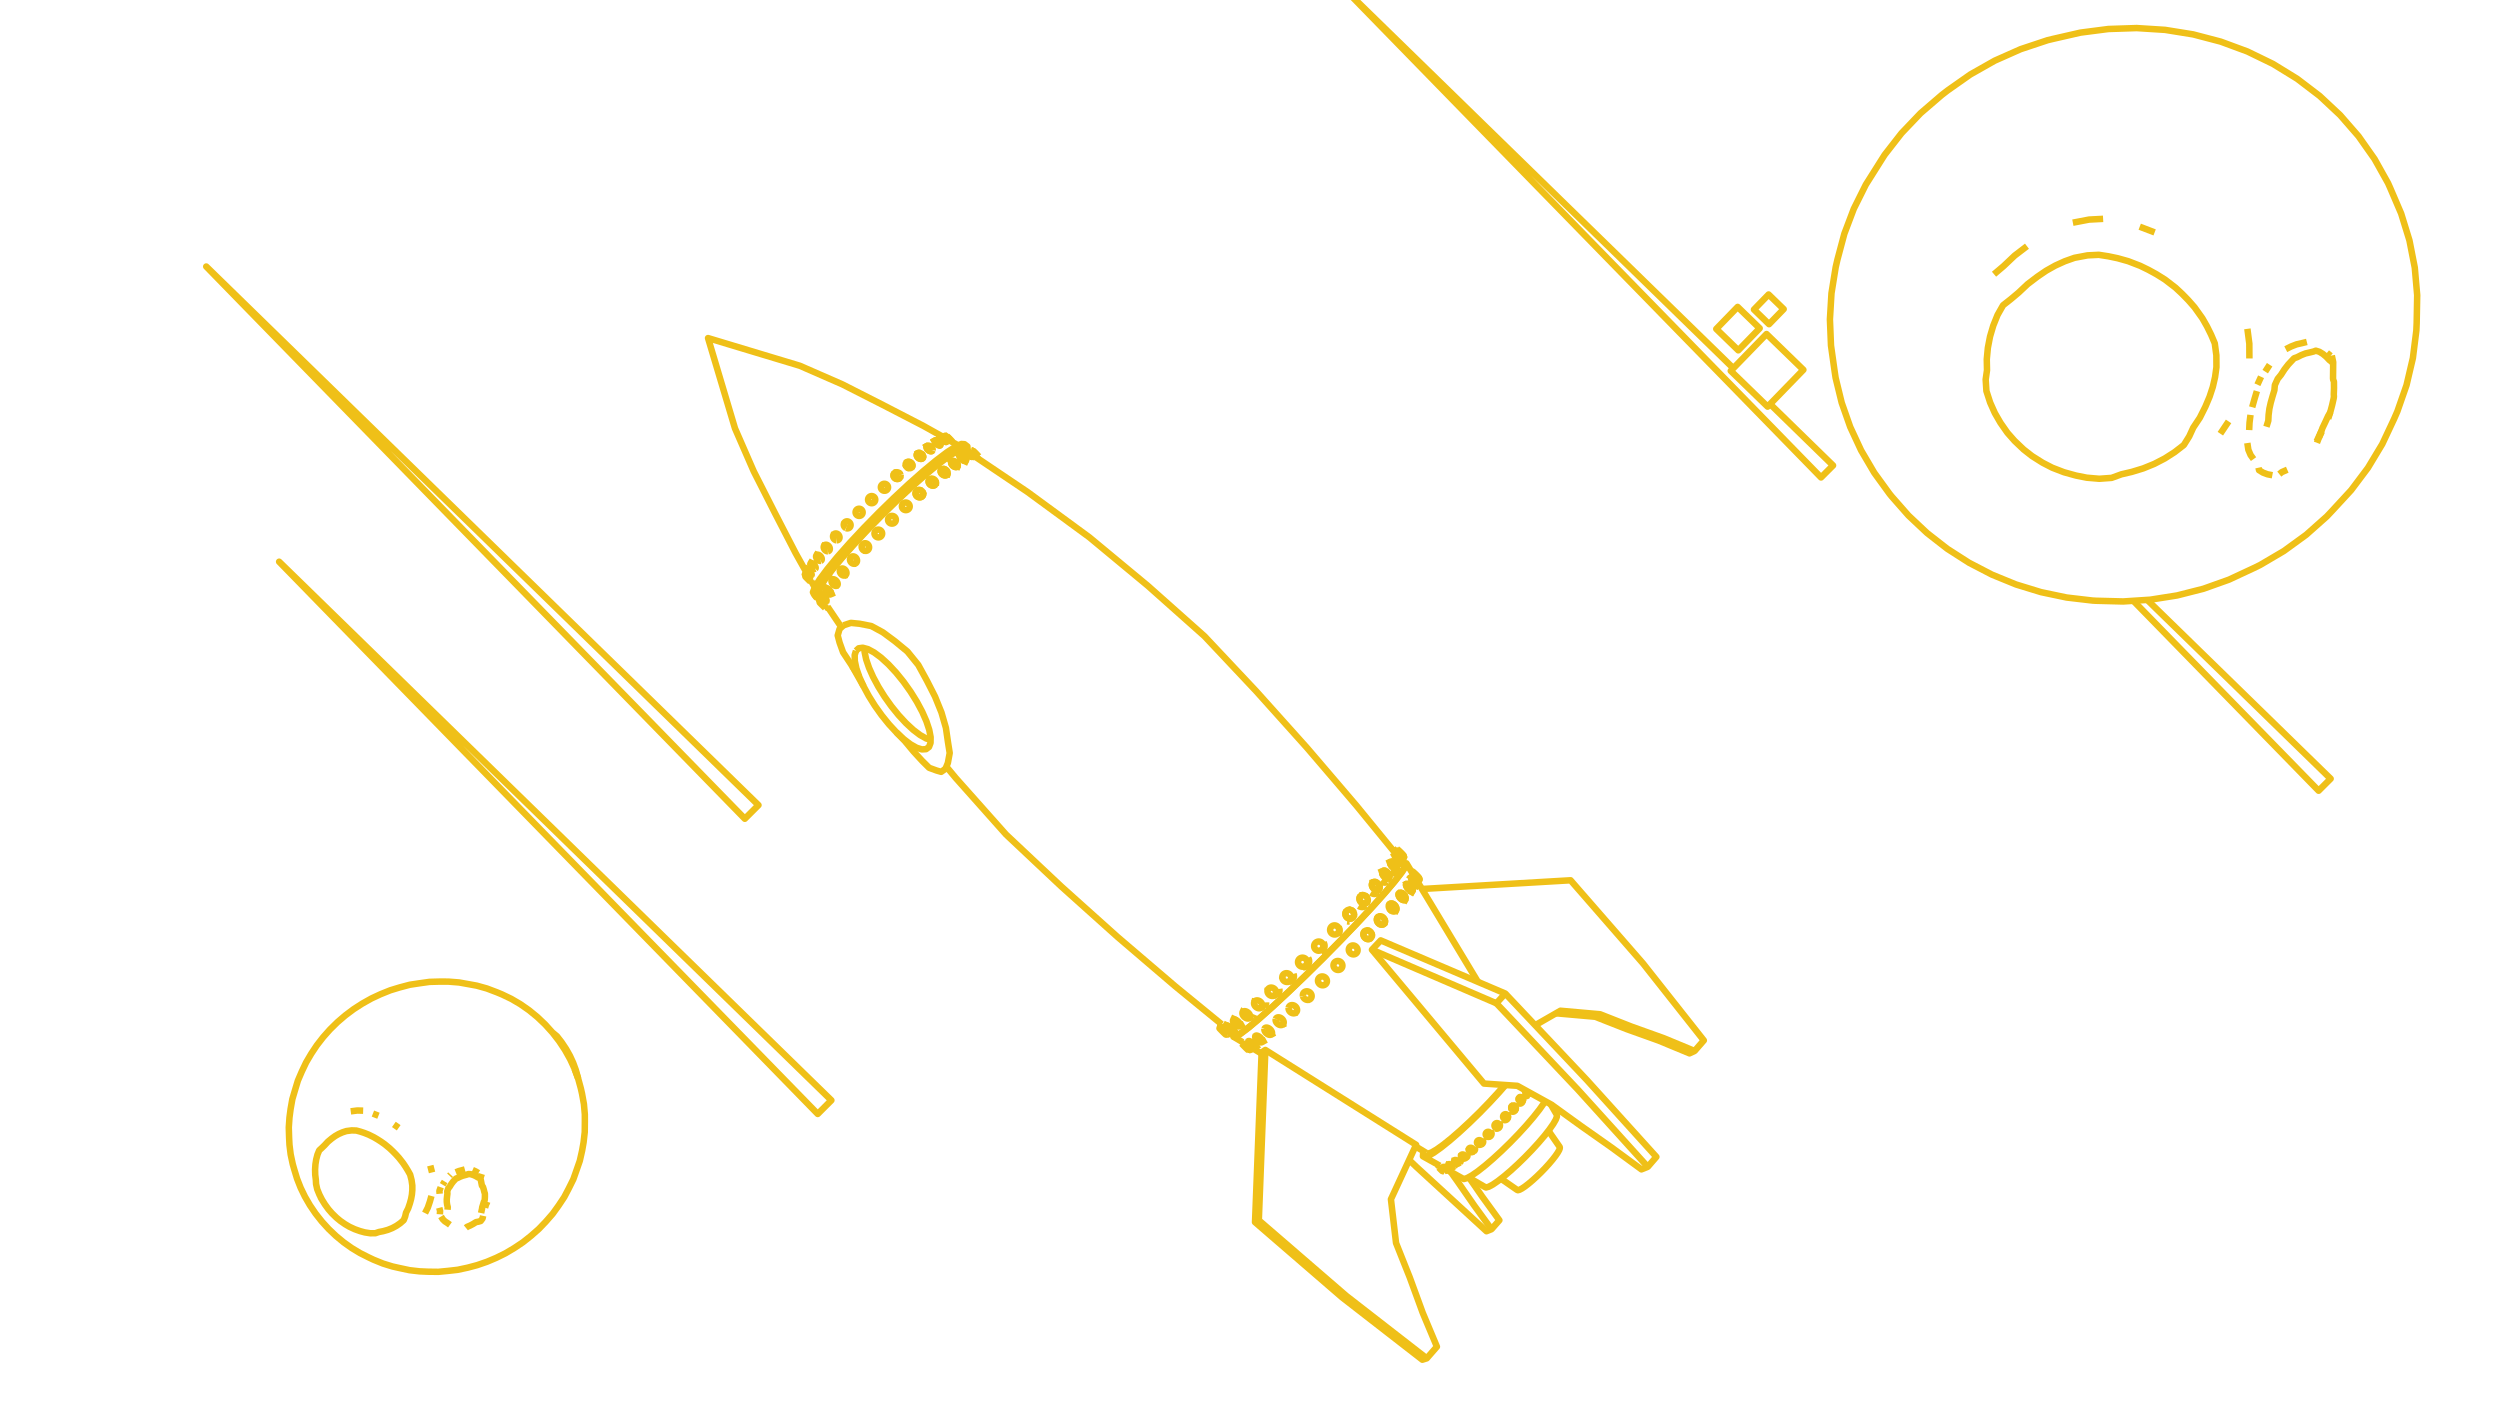 <svg width="1920" height="1080" fill="none" xmlns="http://www.w3.org/2000/svg"><g clip-path="url(#a)" stroke="#EFC018" stroke-width="5" stroke-linejoin="round"><path d="m1085.01 669.379-.77.425M1090.17 675.423l.01-.001-.03-.135-.11-.222-.2-.301-.2-.268v-.001l-.08-.1-.35-.421-.4-.459-.45-.477-.47-.479-.47-.462-.46-.427-.43-.375-.38-.31-.32-.232-.25-.146-.16-.053-.55.295-.4.211v.001"/><path d="m1090.17 675.422-.07.042-.16-.053-.24-.145-.32-.232-.03-.018v-.001l-.36-.29-.43-.376-.46-.428-.47-.463-.47-.48-.45-.479-.4-.459-.35-.422-.28-.368-.2-.301-.11-.221-.02-.132v-.002l.01-.009.06-.031M1086.53 682.251l1.99-3.582.06-.213-.02-.129-.02-.168-.13-.372-.22-.43-.06-.089v-.002l-.24-.382-.37-.498-.43-.503-.05-.061-.01-.002-.4-.426-.48-.457-.49-.407-.47-.341-.43-.263-.38-.174-.32-.078-.22.019-.02.002-.29.142v.001l-.08.039-.79.4-.01.001-.06.033v.002"/><path d="M1088.52 678.668v.001l-.15.118-.06.006-.18.016-.12-.03v-.001l-.19-.047-.39-.173-.43-.262-.47-.342-.41-.347-.01-.001-.07-.059-.48-.458-.47-.491-.42-.504-.37-.499-.3-.473-.22-.431-.13-.371-.04-.287v-.01l.03-.097v-.002l.03-.11v-.002l.14-.111.01-.007M1083.03 687.224l1.84-3.371.13-.288.04-.368-.06-.439-.17-.488-.2-.429-.01-.006-.04-.088-.34-.534-.4-.528-.46-.5-.49-.451-.4-.3-.11-.088-.51-.31-.49-.218-.01-.003-.01-.003-.18-.047-.24-.064-.39-.014-.31.089-2.29 1.044"/><path d="M1084.87 683.852v.002l-.23.191-.31.092-.39-.014-.45-.117-.48-.217-.51-.309-.51-.389-.5-.453-.46-.501-.4-.528-.24-.382-.1-.154-.25-.523-.16-.49-.07-.437.04-.369.13-.283.01-.003.22-.184.01-.008M1077.98 693.437l1.52-2.949.11-.435v-.499l-.11-.543-.21-.567-.3-.569-.39-.55-.45-.508-.51-.448-.53-.371-.55-.279-.53-.177-.15-.021-.35-.047-.46.045-.69.271"/><path d="m1079.51 690.488-.02.031-.19.323-.01.003-.29.257-.39.156-.45.045-.25-.032-.01-.002-.24-.033-.54-.176-.55-.279-.53-.371-.51-.45-.45-.509-.39-.551-.3-.57-.21-.568-.11-.543v-.499l.11-.434.21-.35v-.004l.15-.131.15-.127v-.001l.39-.154M1066.58 695.409l.17-.491.11-.171.01-.008.15-.229v-.004l.37-.317.41-.195.04-.016.51-.095.55.024.58.141.58.254.56.356.51.444.45.517.37.569.27.598.17.606.06.59-.06.552-.16.491-.02.017-.26.396v.004l-.37.314-.26.125-.01.004-.17.082M1068.91 699.646l-.55-.356-.52-.445-.45-.518-.37-.57M1071.05 701.58l1.18-2.556M1062.92 710.295l.68-1.911.11-.594-.02-.628-.14-.638-.25-.622-.35-.585-.45-.523-.52-.442-.57-.344-.61-.233-.61-.113-.6.012"/><path d="m1063.6 708.385-.04.097-.18.44-.33.457v.008l-.42.36-.5.256-.57.137-.6.012-.61-.112-.61-.233-.57-.344-.52-.443-.45-.524-.35-.585-.25-.623-.14-.639-.01-.628.1-.594.22-.537.33-.454v-.005l.43-.365.14-.072.01-.008.35-.175.49-.119.07-.017M1053.51 719.849l.14-1.178.02-.655-.11-.66-.23-.641-.34-.595-.44-.528-.53-.441-.59-.335-.63-.218"/><path d="m1053.65 718.671-.01.078-.12.494-.01.045v.008l-.26.57-.37.494-.01.004-.46.394-.55.288-.6.166-.63.038-.65-.092-.63-.218-.59-.335-.52-.441-.45-.529-.34-.596-.23-.641-.11-.661.02-.655.14-.625.27-.57.37-.488v-.005l.47-.398.54-.287.61-.166.56-.033.03-.002.04-.002.49.069.15.023"/><path d="m1052.87 720.364-.01.006-.46.398-.55.288-.6.166-.64.038-.64-.092-.63-.218-.59-.335-.52-.441-.45-.529-.34-.596-.23-.641-.11-.661.02-.655.14-.625.27-.57.37-.493v-.005l.47-.393M1053.32 716.725l.23.641.11.66-.01.655M1049.52 714.553l.59-.035.03-.002h.01l.64.092.63.218M1063.05 709.385v.005l-.43.365-.5.256-.56.137-.6.012-.62-.112-.61-.233-.57-.344-.52-.443-.45-.524-.35-.585-.25-.623-.14-.639-.01-.628.1-.594.22-.537.33-.459.01-.004.42-.36.16-.081.01-.007M1063.3 705.911l.25.623.13.637.02.628-.11.594-.22.537-.32.445M1059.02 703.821l.56-.136.6-.012M1072.22 699.033l-.27.409-.01.004-.37.318-.25.122-.01.003-.18.086-.52.097-.55-.023-.58-.141-.58-.253-.56-.357-.51-.445-.45-.518-.37-.57-.27-.599-.17-.607-.06-.591.06-.551.17-.491.12-.179v-.009l.15-.224v-.004l.37-.313.45-.211.51-.095.55.024.58.141.58.254.56.356.51.444.45.517.37.569.27.598.17.607.06.59-.06.551-.16.491Zm0 0-.01.009M1067.83 693.985l-.03.008M1079.29 690.845v.004l-.3.26-.39.155-.45.046-.24-.031v-.002l-.26-.034-.54-.176-.54-.279-.54-.372-.5-.449-.46-.509-.38-.551-.31-.57-.21-.568-.1-.544v-.498l.1-.434.21-.354v-.003M1076.56 685.725l.54.28.54.37.5.449.45.508.39.55.3.569M1079.49 689.018l.11.543M1075.52 685.48l.35.046.16.022M1084.6 681.835l.21.439.16.49.07.437-.04.37-.13.283v.003l-.23.193-.32.092-.38-.013-.45-.118-.49-.217-.51-.309-.51-.389-.49-.453-.46-.5-.41-.529-.24-.389-.09-.147-.26-.523-.16-.49-.06-.437.04-.369.13-.286v-.002l.23-.189.32-.091M1081.16 678.771l.19.049v.003h.01l.48.219.51.309.12.089.39.299.5.451.46.5.4.528.34.535M1088.52 678.669v.003l-.15.119-.07.006-.17.015-.12-.028v-.001l-.2-.048-.38-.173-.44-.262-.46-.342-.42-.347v-.001l-.07-.06-.49-.457-.46-.491-.43-.504-.37-.499-.3-.474-.22-.43-.13-.371-.03-.294v-.003l.02-.102v-.002l.03-.108.01-.001M1088.41 677.791l.13.371.02.169M1083.84 673.696l.22-.018.31.078M1086.15 674.94l.48.456.41.427M1089.56 674.397l.07.099.01.001.2.269.2.301.11.222.02.133v.002l-.07.041-.16-.052-.24-.145-.32-.232-.03-.018v-.001l-.36-.29-.43-.376-.46-.428-.47-.463-.47-.48-.45-.479-.4-.459-.35-.422-.28-.368-.2-.301-.11-.221-.02-.134.07-.04.16.053.25.146.32.232.38.31.43.375.46.427.47.462.47.479.45.477.4.459"/><path d="m1089.64 674.496.17-.319.01-.037-.09-.127-.17-.214-.26-.291-.33-.358-.39-.411-.43-.448-.47-.468-.47-.469-.47-.453-.44-.419-.39-.37-.34-.305-.27-.229-.19-.144-.1-.055v.001l-.77.424M955.219 801.648l.053-.084v-.002l.103.005.004.001h.04l.234.101.313.188.38.271.431.341.467.401.484.444.483.469.463.477.13.141.003.004.293.321.371.438.303.392.067.1.155.232.135.258.04.174-.054.086h-.001l-.148-.008-.235-.101-.313-.188-.174-.125h-.001l-.204-.146-.431-.343-.466-.399-.483-.442-.482-.469-.462-.475-.425-.465-.371-.438-.302-.391-.224-.333-.135-.258-.041-.177Zm0 0 .009-.016"/><path d="m960.117 806.406 2.147-1.207 1.422-.799M953.723 801.56l.067.087.158.175.241.258.316.331.379.39.427.436.458.464.473.474.468.466.446.441.406.397.351.339.282.268.203.186.116.098.023.005M958.539 806.374l.706-.389M989.645 774.114l-.016.609.11.623.231.612.343.578.443.521.524.446.587.352.626.245.642.129.632.008.6-.114 1.827-.617"/><path d="m989.645 774.114.14-.573.089-.175.171-.338.37-.436.465-.34.542-.232.6-.114.633.007.642.129.627.245.587.352.526.446.443.522.343.579.231.613.109.623-.016.609-.141.573-.261.514-.37.434-.145.106-.32.234-.543.231M954.339 800.425l-.616 1.135M960.113 806.406h-.001l-.148-.007-.235-.101-.313-.189-.174-.124-.001-.001-.205-.146-.43-.342-.466-.4-.484-.442-.481-.468-.462-.476-.425-.466-.371-.436-.303-.392-.223-.332-.135-.259-.041-.176.011-.018.042-.068h.002M956.773 802.471l.467.401.484.443.483.469.463.477.128.141.003.003.294.322.372.438M960.129 806.146l.041.176M960.113 806.406h.002M959.1 798.847l-.001.002-.295.601-.002.005-.079.16-.001.003-.038.077-.032.253.035.169v.004l.033.158.165.396.168.292.088.153.337.477.148.18.002.002.255.309.457.487.492.463.247.205.001.001.248.205.003.003.009.007.504.364.001.001.483.293.441.211.382.12.31.024.223-.071h.003l3.554-1.998"/><path d="m958.684 799.694.05-.064.002-.002.078-.101.056-.018.006-.002.163-.053.309.024.383.119.441.21.128.078.01.006.345.21.506.364.057.048.008.007.002.001.442.367.493.464.362.385.006.007.091.096.405.492.337.478.256.445.164.396.067.33-.007.053v.007l-.026.193-.073.093-.001.001-.056.071-.001.001M964.405 794.977l-.002.006-.329.743-.022.072-.002.006-.077.251.004.401.111.457.211.496.068.115.237.401.386.517.007.007.001.001.445.488.502.459.532.401.025.016.517.315.53.246.499.152.449.052.381-.049.298-.149 3.328-1.828"/><path d="m964.074 795.725.203-.244.297-.15.381-.05.448.052.5.151.531.246.502.306.041.025.533.402.503.459.454.498.095.128.291.389.305.517.211.497.11.458.003.4-.102.328-.204.243M971.079 790.237l-.052.466.06.515.172.544.275.552.369.54.449.506.511.454.554.383.575.298.574.202.552.097.508-.01.445-.118 2.888-1.493"/><path d="m971.082 790.238.164-.399.269-.316.363-.222.445-.119.112-.003.396-.009.552.097.575.202.576.298.555.384.512.454.449.507.37.541.275.553.171.545.054.463.006.052-.054.466-.164.398-.27.316-.364.221M979.773 782.657l-.101.524.018.566.137.587.251.585.354.56.446.515.518.449.572.366.604.27.612.162.597.049.558-.067.5-.179 2.483-1.13"/><path d="m979.773 782.657.218-.461.325-.381.113-.077.307-.21.499-.18.559-.067.597.048.613.162.605.269.573.367.519.449.446.516.355.561.251.586.136.587.018.567-.103.524-.147.311-.071.15-.326.38-.421.286M1000.68 765.08l.02.06.19.573.34.591.44.527.53.443.59.341.65.227.66.103.66-.024 1.09-.065"/><path d="m1000.68 765.08-.03-.158-.06-.492.03-.642.17-.61.29-.554.4-.478.5-.381.57-.271.63-.151.66-.025.4.063.26.04.64.227.6.341.53.443.44.528.34.591.21.634.09.65-.04.643-.16.61-.29.554-.41.477-.49.381-.58.271-.46.112-.16.038M1014.4 756.424l-.6-.334-.53-.441-.44-.53-.34-.6-.21-.647-.08-.668.06-.664.18-.635.3-.581.42-.504.51-.409.59-.297.64-.175.67-.045.68.086.65.214.6.334.53.44.44.531.33.6.21.647.08.668-.05.665-.18.635-.31.58-.41.505-.52.408-.58.298-.65.174-.67.045-.67-.086-.65-.214ZM1026.29 744.651l-.6-.331-.53-.439-.44-.532-.33-.604-.21-.653-.08-.676.05-.674.18-.645.31-.593.41-.516.52-.421.59-.309.64-.185.67-.055.68.079.65.208.6.33.53.44.44.532.33.604.21.652.08.676-.05.674-.18.645-.31.593-.42.516-.51.421-.59.31-.64.185-.67.054-.68-.078-.65-.208ZM1038.07 732.692l-.6-.331-.53-.44-.44-.531-.33-.602-.22-.651-.09-.674.04-.671.17-.642.29-.588.4-.513.5-.418.58-.305.63-.182.65-.052.67.081.64.209.6.331.53.44.44.531.34.602.21.65.09.673-.04.671-.17.642-.29.589-.4.513-.5.418-.57.306-.63.182-.66.052-.67-.08-.64-.21ZM724.342 335.565l-8.728-4.882-6.374-3.566-8.883-4.592-8.883-4.593-8.883-4.592-4.38-2.264-8.915-4.53-8.915-4.529-8.916-4.53-4.468-2.27-9.162-4.006-9.163-4.006-9.163-4.005-5.269-2.304-9.574-2.887-9.574-2.887-9.575-2.887-9.574-2.888-9.574-2.887-9.574-2.887-9.574-2.887-3.444-1.038 2.858 9.583 2.858 9.583 2.858 9.583 2.858 9.582 2.858 9.583 2.858 9.583 2.858 9.583.684 2.293 3.998 9.166 3.999 9.165 3.999 9.166 2.169 4.973.64 1.318 4.527 8.917 4.527 8.916 4.528 8.917 2.264 4.46 4.59 8.884 4.59 8.885 4.59 8.884 2.261 4.376 4.881 8.728 3.179 5.686M1084.87 670.848l-.63-1.045-4.08-6.769-1.81.427M1078.97 664.22l-.36 2.023-2.91 4.516-5.36 6.877-5.12 6.012-.8.947-1.74 2.043-.82.91-3.07 3.421-.97 1.089-4.04 4.508-.78.861-2.59 2.781-.62.666-5.01 5.386-3.09 3.316-.9.944-.16.159-5.6 5.839-4.39 4.577-1.44 1.492-4.44 4.505-4.61 4.675-4.08 4.144-1.89 1.861-4.66 4.603-5.95 5.883-.74.726-3.8 3.652-.009.009-1.74 1.671-4.032 3.874-.009.009-.232.222-.009.009-2.937 2.822-1.172 1.09-.009.009-2.159 2.009-3.113 2.896-.008.008-.74.688-.008.008-3.554 3.307-.008.007-.996.927-1.627 1.453-1.672 1.494-.007.006-1.133 1.012-.007.006-3.45 3.082-.007.007-2.38 2.126-.212.178-.006.005-.712.599-.004.004-7.459 6.279-6.192 4.691-3.782 2.172-1.27-.384"/><path d="m947.877 794.524-.689 1.592 1.284.399 3.844-2.203 6.299-4.771 7.651-6.44.599-.503.003-.004.291-.244.657-.587.007-.005 2.758-2.464.007-.006 3.302-2.95.008-.006 1.154-1.031.006-.007 1.773-1.582.799-.715 1.792-1.667.008-.008 3.49-3.246.009-.008.74-.688.008-.008 3.154-2.934 2.151-2.002.008-.008.627-.583 3.458-3.322.009-.009.231-.223.011-.009 4.031-3.873 1.747-1.678.008-.009 3.508-3.374 1.03-1.016 5.94-5.868 4.68-4.619 1.84-1.815 4.11-4.174 4.63-4.691 4.64-4.71 1.22-1.268 4.41-4.593 5.6-5.839.14-.147 1.35-1.407 2.65-2.843 5.04-5.418.62-.666 3.21-3.448.12-.132 4.11-4.576.99-1.111 2.96-3.295 1.68-1.873 1.03-1.215.99-1.164 5.77-6.785 5.46-6.998 2.95-4.591.37-2.052M1071.18 654.703l-.71-.874-.22-.263-6.33-7.739-6.33-7.739-6.34-7.739-6.33-7.739-3.31-4.042-6.5-7.601-6.49-7.601-6.5-7.6-6.5-7.601-6.5-7.6-5.39-6.298-6.673-7.444-6.677-7.444-6.678-7.444-6.677-7.445-6.677-7.444-5.471-6.099-6.852-7.283-6.852-7.284-6.852-7.284-6.852-7.283-6.852-7.283-5.574-5.925-7.471-6.647-7.471-6.648-7.47-6.647-7.471-6.648-7.471-6.647-6.131-5.456-7.696-6.384-7.697-6.385-4.582-3.801-7.697-6.385-7.696-6.385-7.696-6.384-1.854-1.538-8.065-5.912-8.065-5.912-8.065-5.913-8.065-5.912-8.065-5.912-7.097-5.202-8.292-5.589-5.747-3.873-8.293-5.589-8.292-5.589-7.598-5.121-.004-.002-.389-.262-.001-.001-1.313-.885M629.152 456.428l1.087 1.614.352.521M740.616 345.129l-2.275-.126-4.378 2.039-6.342 4.16-6.064 4.612-1.265.962-.752.572-2.268 1.886-2.265 1.882-1.021.849-3.959 3.291-.287.254-3.043 2.696-.43.381-4.35 3.853-2.46 2.18-1.95 1.819-3.71 3.46-5.535 5.162-.097.096-2.702 2.638-6.458 6.306-2.097 2.049-.112.114-6.235 6.366-2.818 2.878-1.875 1.914-3.241 3.469-.007.007-2.005 2.145-1.146 1.228-.432.462-.008.008-3.424 3.665-.432.488-.006.007-1.717 1.94-2.162 2.442-.007.008-.479.541-.006.008-2.489 2.811-.006.007-1.759 1.988-.105.126-1.621 1.964-.006.007-.898 1.088-.006.006-1.867 2.261-.005.006-2.197 2.66-.004.005-.024.029-.766.927-.172.231-.003.003-5.471 7.327-3.589 5.757-1.421 3.752.767 1.633"/><path d="m742.511 346.405.557-1.178-.111-2.356-2.246-1.734-2.358-.155-2.374 1.094-2.166.998-5.221 3.406-.802.524-.557.363-.781.593-.614.466-1.802 1.366-.272.206-2.668 2.023-1.25.948-.999.757-.415.344-1.003.832-2.416 2.005-3.965 3.289-.089.073-1.986 1.648-.287.254-7.49 6.626-3.195 2.828-7.315 6.818-4.306 4.012-7.155 6.986-4.63 4.521-6.997 7.145-4.459 4.555-6.825 7.309-3.821 4.093-6.623 7.492-.674.763-.005.005-2.094 2.369-.201.244-.006.008-.221.268-.008.01-2.822 3.424-.005.005-2.004 2.432-.004.005-.815.988-.005.006-1.213 1.472-.004.006-.459.556-.349.469-.003.005-2.049 2.753-.001.001-.003.004-1.369 1.84-.004.004-.509.685-.004.005-.663.891-.002.003-.273.367h-.001l-.609.819-3.701 5.972-.066.176-1.384 3.715.819 1.693 1.733 2.246 3.021-.548.329-.176"/><path d="m742.955 342.872-2.355-.146-4.548 2.111-6.597 4.323-5.032 3.826-.183.139-2.744 2.086-.454.345-.902.749-3.259 2.708-2.147 1.785-1.019.847-2.584 2.147-1.628 1.442-3.231 2.862-.339.3-4.153 3.679-1.665 1.474-3.046 2.841-3.256 3.037-5.368 5.006-.942.921-1.813 1.77-7.155 6.987-.495.484-.713.695-.72.704-6.665 6.806-2.051 2.093-2.793 2.853-2.922 3.127-.007.007-3.191 3.415-.008.009-4.159 4.452-.007.007-.404.433-1.382 1.562-1.938 2.19-.007.008-.422.476-.007.008-2.621 2.962-.006.007-1.871 2.113-1.19 1.346-.506.613-.006.007-.896 1.085-.005.006-1.712 2.074-.005.006-2.105 2.549-.362.438-.004.005-1.115 1.351-.004.005-1.09 1.319-5.873 7.871-3.728 5.987-.253.671-.014.039-1.2 3.186.812 1.686M1078.97 664.219l-.62-.758-1.75-2.142M727.27 589.36l6.384 7.697.304.368 6.649 7.471 6.647 7.471 6.647 7.471 6.646 7.471 6.648 7.471 5.474 6.153 7.284 6.852 7.284 6.852 7.284 6.852 7.284 6.852 7.283 6.852 5.948 5.595 7.443 6.677 7.445 6.677 7.443 6.677 7.445 6.677 7.445 6.677 6.122 5.491 7.6 6.498 7.601 6.499 7.601 6.498 7.6 6.498 7.602 6.499 6.319 5.402 7.738 6.333 7.741 6.333 7.738 6.332 7.74 6.333 4.265 3.49.362.295M1095.4 885.423l1.29.565 2.68-.889 3.98-2.324 5.14-3.683 1.73-1.388 4.38-3.517 6.83-5.939 7.28-6.737 7.16-6.986.29-.279 6.97-7.167.32-.329 6.78-7.348.07-.076 5.29-6.078M947.188 796.116l7.15 4.308M1127.7 904.221l.7.407 8.65 5.029 3.15 1.834 1.08.497 2.13-.591 3.08-1.665 3.92-2.683 2.32-1.807 2.31-1.793 5.13-4.378 5.45-4.986 2.78-2.699 2.77-2.695 4.34-4.476 1.07-1.11 5.07-5.555 4.52-5.3 3.04-3.86.76-.977 2.93-4.184 1.94-3.37.9-2.432-.18-1.407-4.67-8.014"/><path d="m1093.68 884.387-.71 1.502-.16 2.131 1.36.616 2.86-.941 4.26-2.48 5.5-3.936 3.72-2.989 2.82-2.26 7.31-6.359 7.34-6.79.47-.427 7.15-6.985.81-.793.01-.005 1.34-1.375 5.09-5.238.52-.526.86-.893 6.79-7.349.55-.604 4.7-5.392M1111.86 898.671l2.2 1.232 8.73 4.88.23.13 1.24.571 2.48-.727.96-.536.31-.167 2.35-1.304 4.65-3.221 5.48-4.314 6.11-5.243 6.5-5.964 6.62-6.447 6.47-6.668 6.07-6.621 5.41-6.307 4.55-5.741 3.51-4.951.94-1.596M1092.81 888.02l8.73 4.88 3.4 1.901.8.452M1152.73 905.242l8.22 5.698 4.1 2.84.69.299 1.29-.347 1.86-.98 2.35-1.58 2.74-2.119 3.05-2.577 3.22-2.935 3.27-3.177 3.19-3.295 2.98-3.282 2.66-3.14 2.24-2.876 1.72-2.5 1.15-2.027.52-1.479-.11-.875-5.7-8.218-2.96-4.282"/><path d="m1082.21 890.856 5.58 5.314 7.37 6.763 6.05 5.56 7.37 6.764 6.08 5.58 7.36 6.764 6.1 5.6 7.36 6.763 6.12 5.62 3.86-1.538 6.05-6.887-5.87-8.095-5.87-8.094-1.43-1.962-5.68-8.225-4.26-6.156"/><path d="m1145.46 944.046-5.88-8.087-5.89-8.086-1.44-1.979-5.7-8.217-5.7-8.216-1.43-2.062-5.36-7.497M1094.52 736.779l-9.2-3.923-9.2-3.924-9.2-3.924-6.53-2.786-6.73 7.172 6.42 7.668 6.41 7.668 6.42 7.668 6.42 7.668 6.42 7.668 6.42 7.668 6.42 7.668 6.42 7.668 6.42 7.668 6.42 7.668 6.41 7.668 6.42 7.667 6.42 7.668 2.32 2.766.28.337.04.003 9.98.671 5.87.395.68.045 4.18.281 2.77.187 1.2.08.61.041.05.004.26.017 5.61 3.097.01.003.09.047.01.005.36.199 1.49.823.01.009 1.53.841v.003l5.88 3.244.81.446 4.78 2.639.75.417 4.23 2.329.68.377 8.11 5.854 8.1 5.853 6.56 4.736 8.18 5.757 8.18 5.756 6.97 4.913 8.07 5.912 8.06 5.911 6.82 4.993 4.85-1.937 6.53-7.571.07-.081-6.71-7.418-6.59-7.297-6.71-7.418-6.62-7.324-6.71-7.418-6.64-7.351-6.71-7.418-6.67-7.377-6.86-7.275-6.86-7.274-6.86-7.274-6.86-7.274-6.87-7.274-5.38-5.709-.08-.077-6.86-7.275-6.86-7.274-6.86-7.274-2.31-2.445-9.2-3.923-9.19-3.924-2.65-1.127-2.11-.9-6.45-2.754-9.2-3.924-9.2-3.924-9.2-3.923-4.34-1.855Z"/><path d="m1149.24 770.531-5.79-2.489-7.86-3.383-9.18-3.953-9.19-3.954-9.18-3.953-9.19-3.953-9.18-3.954-1.92-.825-9.19-3.954-9.18-3.953-9.19-3.954-6.53-2.812"/><path d="m1265.48 896.13-6.71-7.415-6.62-7.317-6.71-7.415-6.65-7.343-6.71-7.415-6.67-7.371-6.71-7.415-6.69-7.397-6.86-7.272-6.87-7.273-6.86-7.272-6.87-7.272-6.86-7.273-6.86-7.272-.81-.859-6.87-7.272-6.86-7.272-7.06-7.475 6.74-7.394.09-.104M1073.22 652.277l-1.78 1.004v.002l-.59.329v.002l-.38.213M1078.32 658.263l.01-.001-.02-.134-.11-.222-.2-.3-.16-.212v-.001l-.12-.155-.34-.421-.41-.459-.44-.477-.47-.479-.47-.462-.46-.427-.43-.376-.39-.31-.32-.233-.25-.146-.17-.054-.07.04-.96.525v.002l-1.14.624-.01.002-.21.116-.86.472v.001"/><path d="m1078.33 658.262-.08.041-.16-.053-.25-.146-.28-.199v-.001l-.04-.032-.39-.31-.43-.377-.46-.428-.48-.463-.47-.48-.44-.478-.41-.459-.34-.422-.28-.368-.2-.3-.1-.22-.02-.132M1074.43 665.236l2.1-3.703.07-.214V661.31l-.03-.292-.13-.374-.19-.386v-.001l-.02-.045-.3-.475-.37-.499-.34-.406v-.001l-.08-.097-.46-.49-.49-.457-.48-.406-.48-.34-.26-.158-.17-.104-.39-.171-.33-.076-.24.022-.03.012-.3.157v.001l-.09.047-.79.409v.001l-.13.065v.002l-.63.324-1.18.612v.001"/><path d="M1076.53 661.534v.002l-.11.084v.001l-.04.035-.25.024-.12-.027-.2-.048-.39-.171-.44-.261-.48-.34-.24-.199v-.001l-.25-.207-.48-.458-.46-.491-.43-.505-.36-.5-.3-.476-.22-.433-.12-.373-.02-.209v-.001l-.01-.089.02-.06v-.002l.04-.15.01-.003.13-.106.01-.007.01-.008M1070.72 670.316l1.35-2.431.28-.498.31-.558.15-.293.04-.375-.05-.443-.16-.495-.18-.387v-.007l-.07-.132-.33-.538-.4-.529-.46-.501-.49-.452-.13-.095-.39-.291-.51-.306-.49-.215-.03-.007-.01-.002-.19-.048-.23-.056-.39-.009-.33.096-2.49 1.186-.44.207"/><path d="M1072.66 666.829v.002l-.24.197-.32.097-.4-.008-.45-.113-.5-.214-.51-.306-.52-.387-.49-.453-.46-.502-.4-.53-.01-.009-.33-.53-.24-.527-.16-.495-.05-.443.04-.375.15-.288v-.003l.23-.19.01-.008M1065.4 676.705l1.61-3.055.12-.444.01-.507-.1-.55-.08-.23-.08-.218-.04-.126-.3-.574-.38-.552-.46-.51-.5-.448-.54-.368-.55-.275-.13-.042-.41-.13-.52-.06-.46.052-.4.164-.9.371-2.4.99"/><path d="m1067.01 673.65-.02.028-.2.336-.01.003-.31.266-.39.164-.47.054-.24-.028-.01-.001-.26-.031-.55-.171-.27-.138-.16-.079-.12-.058-.54-.369-.5-.448-.46-.511-.38-.554-.3-.575-.2-.574-.1-.551.01-.168v-.339l.12-.444.08-.126.14-.232v-.004l.31-.26.01-.008M1065.1 677.2v-.003l.3-.492M1058.12 685.11l1.25-2.648.18-.504.07-.562-.05-.6-.16-.614-.27-.605-.36-.573-.08-.09-.11-.123-.26-.305-.51-.444-.57-.353-.58-.248-.59-.134-.57-.014-.52.105-2.79.87"/><path d="m1059.37 682.461-.02.017-.27.408-.01.004-.38.326-.26.125v.004l-.2.094-.52.107-.57-.013-.59-.134-.59-.248-.56-.353-.52-.445-.03-.037-.08-.1-.33-.382-.37-.574-.27-.606-.16-.615-.04-.6.07-.563.18-.503.11-.157v-.009l.18-.254v-.005l.38-.329.43-.204.04-.018M1057.72 685.688l.01-.003.39-.576M1049.61 694.135l.73-1.983.12-.607v-.64l-.13-.648-.24-.63-.35-.589-.45-.525-.52-.442-.18-.106-.12-.071-.28-.163-.61-.226-.63-.104-.61.023-2.13.324"/><path d="m1050.34 692.153-.04.083-.2.469-.33.451-.01.012-.01.012v.004l-.44.376-.52.27-.58.15-.61.023-.63-.103-.61-.226-.58-.34-.53-.442-.44-.526-.35-.588v-.002l-.05-.114-.19-.517-.13-.649v-.64l.12-.608.24-.551.34-.469.01-.006.44-.379.12-.062.01-.008.39-.199.5-.129.08-.02M1039.78 704.054l.16-1.224.03-.669-.09-.672-.22-.648-.34-.602-.44-.53-.53-.439-.6-.332-.63-.21-.07-.013-.14-.026-.95-.176"/><path d="m1039.94 702.83-.02.071-.1.435-.02.047-.02.086-.28.588-.39.511v.004l-.49.41-.56.306-.62.181-.65.049-.66-.08-.63-.21-.6-.332-.53-.44-.44-.53-.34-.603-.22-.649-.06-.395-.02-.129-.02-.148.04-.669.16-.64.28-.587.38-.505.01-.007.49-.414.56-.303.62-.182.54-.04.03-.004.08-.005.43.054.03.003.12.016.08.009"/><path d="M1039.1 704.572v.006l-.49.416-.56.304-.62.181-.65.051-.66-.082-.64-.21-.59-.332-.53-.439-.44-.531-.34-.602-.22-.65-.06-.395-.02-.129-.02-.148.03-.669.16-.64.28-.587.4-.511v-.004M1037.74 698.948l.6.331.52.439.45.531.33.601M1039.96 702.171l-.03.669M1035.8 698.706l.57-.045.04-.002.04-.004.43.055M1034.63 707.589l.89.11.87-.069M1043.44 695.742l.79.46.83.306.85.139.83-.033.78-.203.7-.365.6-.514M1049.77 693.153l-.01.011-.01.02-.01.005-.44.379-.52.271-.57.15-.62.024-.63-.104-.61-.225-.58-.341-.52-.442-.45-.526-.35-.589v-.002l-.04-.113-.2-.517-.13-.649v-.639l.12-.608.24-.552.35-.474v-.004M1050.45 690.914v.64l-.12.608M1045.75 687.583l.58-.149.61-.023M1048.58 687.975l.19.107.52.441.44.525M1052.75 685.577l.76.477.79.335.8.18.77.018.71-.145.62-.302.52-.447.01-.005M1059.14 679.585l.26.605.16.615.05.599-.07.563-.18.503-.29.421v.004l-.38.331-.26.121v.004l-.21.098-.52.107-.57-.014-.59-.133-.59-.248-.56-.354-.51-.444-.04-.038-.08-.101-.33-.381-.37-.573-.27-.607-.16-.615-.04-.6.07-.563.18-.503.12-.166v-.008l.17-.25.01-.004.38-.326.46-.221.53-.106.56.014.59.134.59.248M1060.59 676.686l.26.173.14.095.33.231.75.371.74.23.69.08.63-.073.54-.223.42-.365.01-.004M1066.78 674.018v.003l-.31.27-.4.165-.47.052-.23-.026-.01-.001-.27-.033-.54-.169-.28-.141-.16-.078-.12-.057-.54-.37-.5-.448-.46-.511-.38-.554-.3-.574-.2-.575-.09-.55v-.189l.01-.318.12-.445.08-.133.14-.229v-.003M1066.15 670.456l.38.552M1066.83 671.582l.05.125.07.217.08.232.1.55-.01.507-.12.444M1062.18 668.839l.4-.164.47-.052.51.06.41.13.13.042M1064.65 669.131l.54.368M1072.66 666.831l-.01.003-.23.199-.33.098-.39-.008-.46-.113-.49-.214-.52-.306-.51-.388-.5-.453-.45-.501-.41-.531-.01-.016-.32-.523-.25-.527-.15-.494-.06-.444.05-.374.15-.292v-.002M1072.05 664.164l.34.538.05.121.01.008.18.398.16.494.05.443"/><path d="m1070.71 670.323.01-.004.01-.022 1.34-2.41.28-.498.3-.554M1068.33 661.653l.4.009.23.058.2.049v.002l.02.005.49.214.52.306M1067.44 669.861l.69.413.36.155.23.099.08.035.61.152.54.009.44-.132.32-.27M1076.6 661.322l-.07.213v.002l-.11.085v.001l-.04.036-.25.024-.11-.026-.21-.049-.39-.171-.44-.261-.48-.34-.23-.199-.01-.001-.24-.207-.49-.458-.46-.491-.43-.506-.36-.5-.3-.475-.22-.433-.12-.373-.02-.217v-.001l-.01-.082.02-.064v-.002l.05-.148v-.001l.14-.107v-.001l.02-.012.24-.023.33.076.38.172.19.11.25.151.48.34.48.407.49.457.46.489.08.098v.001l.34.405.37.5.3.474.02.046v.001l.19.386.13.374.03.292M1074.43 665.24v-.005l2.1-3.698M1072.46 664.837l.46.273.53.23.43.101.34-.034.21-.166M1077.84 657.393v.002l.16.212.2.301.11.222.02.132v.001l-.08.042-.16-.053-.25-.146-.28-.2-.04-.032-.39-.31-.43-.377-.46-.429-.48-.462-.47-.481-.44-.477-.41-.459-.34-.423-.28-.367-.2-.3-.1-.221-.02-.133.08-.039.16.054.25.146.32.232M1076.53 655.883l.44.477.41.459M1073.5 653.436l-.96.524v.002l-1.14.625v.001l-.21.116-.87.472M1074.7 654.139l.43.376.46.427M1078.02 657.074l.01-.041-.09-.131-.17-.217-.26-.294-.33-.361-.39-.412-.44-.449-.46-.468-.47-.47-.47-.451-.44-.418-.4-.367-.34-.302-.26-.225-.19-.141-.1-.05"/><path d="m1073.22 652.277-1.78 1.004v.002l-.59.33v.002l-.38.213M1070.89 653.201l-.64.364"/><path d="m1071.44 653.282-.11-.048-.26-.062-.18.03M938.058 789.957l-.042-.181.053-.09.001-.001.146.003.049.02.006.002.179.073.313.185.38.267.431.339.467.398.485.443.483.468.463.478.204.224.003.003.219.241.371.44.303.395.114.171.109.164.134.263.041.179-.055.089-.002.001M942.106 794.163l-.264-.186-.431-.339-.466-.398M942.918 794.531l2.92-1.677.895-.514M946.73 792.34l.075-.122v-.007M939.092 791.389l-.371-.439-.303-.395-.223-.335M940.46 792.799l-.482-.468-.462-.476"/><path d="m938.283 786.676-.615 1.103-.001.003-.339.608-.001.002-.76 1.365h-.001l.064.085.155.174.238.257.314.33.376.39.426.435.457.464.472.474.469.466.446.441.408.398.353.34.285.269.206.187.119.099.027.007.721-.407"/><path d="m937.924 786.38-.768 1.363-.002.003-.017.164.075.251.117.23M973.67 758.722l-.232 2.057-.028.624.101.634.224.621.065.111.066.115.208.358.442.524.527.444.592.348.634.237.652.118.645-.005.613-.13 1.896-.655"/><path d="m973.441 760.779.154-.588.107-.209.168-.322.385-.454.48-.358.558-.248.613-.13.646-.007.653.118.33.124.114.042.191.072.592.347.528.445.442.525.339.584.225.622.099.635-.027.624-.155.588-.276.531-.386.453-.17.127-.311.23-.558.248M980.078 764.122l.754-.334.651-.482.521-.613.373-.717.209-.795.039-.843-.135-.859M939.667 786.721l-.064.118v.001l-.343.634-.545 1.009-.001.002-.574 1.062-.001.003-.123.227.042.181.135.263.223.335.303.395.371.439.425.467.462.476.482.468.483.441.466.398.431.339.264.186.001.001.115.081.313.185.235.096.148.004.002-.001"/><path d="m938.016 789.777.021-.035.032-.056h.002l.145.003.054.021.005.002.175.072.313.185.379.267.432.339.467.398.484.443.483.468.464.478.202.223.003.003.22.242.372.44.303.395.114.171.109.164.134.263.041.179-.055.089M942.832 785.087l-.002.005-.407.799-.001.002-.455.895-.001.002-.285.561-.003.005-.086.171-.002.002-.071.14-.035.261.021.106.001.005.043.227.163.402.078.137.001.001.175.312.3.429.001.001.035.051.404.493.457.488.493.462.414.342.001.001.094.077.183.13.002.002.322.229.153.092h.001l.33.197.444.205.386.113.314.017.228-.079.055-.032.002-.001.218-.125.003-.001 3.398-1.948"/><path d="m941.52 787.668.091-.119.001-.002.042-.053.126-.045.006-.002.096-.034.311.017.387.112.443.204.201.12.01.005.274.164.509.361.31.256.004.003.197.162.493.464.458.488.244.297.003.004.157.194.336.482.255.45.161.402.044.227.002.009.019.101-.036.261-.109.14-.001.001-.025.032M950.35 789.218l-.218-.544-.343-.61M948.516 780.261l-1.178 2.549-.003.007-.245.531-.002.005-.054.115-.107.339-.001.41.105.466.208.504.055.096.247.425.384.52.303.333.001.001.149.164.503.457.534.399.072.043.473.283.535.239.505.145.455.043.387-.059.102-.054.203-.106.384-.215 3.061-1.713"/><path d="m947.031 783.467.074-.09.004-.004.132-.161.304-.161.387-.06.455.042.505.144.536.239.544.324.002.002.536.399.504.459.453.499.086.116.299.405.302.522.207.504.105.466-.002.41-.003.009-.106.33-.211.254M955.202 775.253l-.002.003-.054.138-.002.006-.903 2.285-.061.478.053.526.166.553.271.559.367.544.448.508.512.453.557.379.443.223.137.07.048.015.533.178.56.088.517-.023.455-.13 2.993-1.574"/><path d="m954.242 777.685.174-.412.278-.33.374-.235.454-.132.138-.006.379-.017.56.086.582.194.581.292.558.38.514.453.449.509.264.393.088.131.015.021.271.561.165.553.048.483.005.043-.063.478-.174.412-.28.329-.374.235M962.242 780.532l.507-.318.379-.445.236-.557M964.011 767.004l-.789 2.73-.113.538.009.579.129.597.245.593.351.565.445.517.127.109.114.099.279.24.577.362.61.263.62.152.608.037.57-.08.513-.195 2.574-1.193"/><path d="m963.223 769.733.23-.477.338-.397.134-.094.299-.209.512-.195.571-.081.607.036.622.152.611.263.577.362.199.171.096.083.227.195.445.517.351.567.245.594.129.598.008.579-.114.538-.163.336-.068.141-.339.396-.433.301M970.879 772.916l.586-.408.459-.536.312-.644.155-.727-.01-.783M984.555 750.242l.214.73.037.125.06.208.21.642.331.598.439.529.532.442.603.336.651.218.674.092.672-.038 1.13-.075"/><path d="m984.865 751.306-.022-.185-.007-.056-.017-.146-.034-.276.053-.657.182-.628.307-.572.418-.497.514-.4.59-.29.644-.167.658-.038.013-.001.117.016.558.076.652.218.603.336.532.442.44.53.331.598.209.643.08.663-.053.658-.183.627-.307.573-.419.495-.514.401-.59.289-.51.132-.133.035"/><path d="m990.109 754.049.869-.225.798-.39.694-.541.566-.67.415-.773.248-.848.072-.889-.108-.895-.283-.869M999.046 742.169l-.609-.329-.533-.439-.439-.534-.327-.606-.201-.656-.07-.682.047-.483.016-.167.003-.03.198-.652.324-.6.436-.524.531-.428.607-.317.515-.149.145-.042.042-.004.649-.056.68.074.66.205.61.329.53.439.44.534.33.606.2.657.07.682-.06.68-.2.652-.33.6-.43.524-.53.428-.61.316-.66.192-.69.059-.684-.074-.66-.205Z"/><path d="m1000.71 742.96.93-.081.89-.259.25-.13.57-.296.72-.579.46-.556.13-.152.44-.81.26-.881.09-.919-.09-.92-.27-.887-.44-.82M1011.43 729.895l-.61-.326-.53-.438-.44-.535-.33-.61-.2-.663-.07-.689.07-.689.06-.19.06-.206.08-.267.32-.612.44-.536.53-.44.61-.328.26-.077.2-.064.2-.061.69-.069.69.067.66.199.61.326.53.438.44.535.33.61.2.662.07.689-.07.69-.2.663-.32.611-.44.536-.53.441-.61.327-.66.203-.69.069-.69-.067-.66-.199Z"/><path d="m1014.36 730.881.82-.443.19-.158.53-.437.59-.724.44-.826.27-.895.09-.931-.09-.931-.27-.895-.45-.824M1023.72 717.444l-.61-.326-.53-.439-.44-.533-.33-.609-.21-.66-.08-.686.05-.537.01-.149v-.008l.19-.651.31-.607.42-.532.52-.435.59-.324.65-.198.12-.012.17-.017.38-.037.68.07.65.201.61.326.53.439.44.533.33.608.21.66.07.686-.05.685-.19.659-.31.607-.42.532-.52.436-.59.324-.65.199-.67.066-.68-.069-.65-.202Z"/><path d="m1027.55 717.976.57-.718.42-.82.25-.89.08-.926-.11-.926-.28-.891-.44-.822M1173.73 840.153l-.26.065-.3.005-.31-.064-.32-.128M1171.51 839l-.15-.337-.1-.346-.03-.339.03-.32.09-.289.07-.113M1174.45 838.931v.03l-.02.32-.09.289-.03.041-.12.206-.2.195-.24.136M1173.58 840.907l.76-1.338M1173.38 841.243v-.002l.19-.334M1172.24 839.843l-.28-.241-.25-.285M1169.01 846.563l.53-1.067.12-.312.06-.341-.01-.358-.07-.36-.14-.349-.19-.325-.24-.287-.29-.239-.31-.182-.33-.118-.34-.049-1.14.04"/><path d="m1169.54 845.496-.01.011-.17.259-.15.145-.01.004-.07.07-.27.158-.31.092-.33.022-.33-.049-.34-.118M1166.52 845.056l-.13-.349-.08-.361-.01-.357.06-.342.12-.311.18-.271.23-.218.26-.145v-.004l.02-.009.3-.091.16-.011.17-.011M1168.76 846.931v-.002l.25-.366M1167.24 845.909l-.28-.239-.25-.288M1163.9 852.263l.22-.66.08-.356.01-.37-.05-.37-.13-.357-.18-.33-.24-.289-.29-.239-.32-.177-.62-.215"/><path d="m1164.12 851.604-.01.029-.13.298-.01.006v.008l-.2.271-.26.235-.3.173-.33.105-.35.034-.35-.039-.34-.11-.32-.179M1160.99 851.908l-.19-.33-.12-.357-.06-.371.01-.37.08-.355.15-.327.21-.286.25-.234.3-.173.34-.106.34-.033.23.024.02.003.11.012.02.008.32.103M1163.42 853.096v-.003l.28-.386.2-.443"/><path d="m1159.98 853.072.39.322.43.241.47.15.47.052.48-.045.44-.143.41-.234.35-.317v-.003M1164.12 851.609l-.15.325V851.943l-.2.28-.26.234-.3.173-.33.105-.35.034-.35-.039-.35-.111-.32-.177-.28-.239-.25-.289-.18-.33-.13-.357-.05-.371.01-.37.08-.356.15-.327.2-.286.26-.234.3-.173.33-.105M1164.16 850.512l-.13-.357-.18-.329-.25-.29-.28-.238-.32-.178M1162.65 849.011l.35.11M1165.51 846.804l.38.324.43.246.44.159.46.066.44-.03.41-.124.38-.214.31-.296v-.003M1169.36 845.772l-.15.141v.004l-.08.073-.28.158-.3.092-.33.022-.34-.049-.33-.117-.31-.182-.28-.24-.25-.288-.19-.324-.14-.35-.07-.36-.01-.358.06-.341.12-.312.18-.27M1169.66 845.189l.05-.341v-.358l-.08-.36-.13-.349-.2-.324-.24-.288-.28-.239-.32-.182-.33-.118-.33-.049M1167.15 842.703l.01-.004v-.004l.31-.092.33-.022M1170.36 840.957l.37.326.41.255.43.173.42.086.41-.006.38-.097.33-.184.26-.264.01-.003M1174.45 838.928v.037l-.03.321-.09.289-.14.247-.2.195-.24.136-.02.004v.001l-.26.066-.3.005-.32-.064-.31-.128-.31-.188-.28-.242-.24-.284-.2-.318-.16-.337-.09-.346-.03-.339.03-.32.08-.289.08-.119M1106.4 896.99l.11.015.15.067.19.114.22.158.26.196.24.208v.001l.02.017.28.248.27.259.25.261.22.249v.001l.01.004.19.235.15.208.11.174.05.132v.085l-.04.028-.01.007M1107.6 898.634l.27.247.23.191.04.035M1109.07 899.658l1.71-1.02M1106.35 897.111l.05.132.08.121v.004l.03.048M1106.66 897.625l.19.235.23.253"/><path d="m1104.99 896.657.06.062.1.11.16.155.19.193.22.225.25.247.25.26.27.263.25.256.24.238.22.213.18.179.14.137.09.09.04.041.45-.254M1104.94 894.801l-.21.363-.01.007v.001l.02.106.06.152.11.194.16.227.19.252.01.013M1127.88 881.922l.02 1.109.04.34.12.334.18.316.24.284.29.243.33.192.35.133.36.069.36.003.34-.064.31-.128 1.02-.502M1131.84 884.25l.36-.253.3-.323.22-.38.12-.424.03-.451-.06-.461-.16-.452-.25-.427"/><path d="m1127.89 883.03.03-.334.06-.215.03-.098.16-.282.22-.239.27-.187.31-.128.35-.064.35.003.37.069.35.133.32.192.29.243.24.284.18.316.12.335.05.34-.03.334-.09.313-.16.282-.13.137-.09.102-.27.186M1104.93 894.801l-.21.369v.001M1105.74 895.253l-.18.327-.29.535v.001l-.29.531v.011M1107.14 895.491l-.22.418-.34.67v.001l-.23.446v.085l.05.132.07.117.01.004.03.053.15.208.19.235.23.253.25.261.27.259.27.247.23.191v.001l.04.034.25.196.23.158.19.115.15.066.11.016"/><path d="m1107.59 897.768.27.247.27.259.25.262.23.249M1108.61 898.788l.2.235.15.208.11.174.05.132v.085l-.05.035M1106.35 897.026v-.002l.05-.034.1.016.15.066.2.114.22.159.25.196.25.208M1109.58 894.646l-.53 1.134-.01.009-.2.44-.04.13.01.112v.062l.08.209.05.096v.003l.07.14v.005l.01.001.1.151.07.101.21.266.25.268.27.255.29.234.29.204.28.167.01.005.25.119.23.074.19.023.15-.031.25-.152.92-.562.79-.479"/><path d="m1108.84 896.229.09-.082.15-.03.19.022.02.006.21.068.03.015v.002l.23.106.28.167.29.205.28.235.28.255.25.267.21.268.18.258.12.238.08.21.01.165v.008l-.04.13-.09.081M1113.57 897.63l.13-.111.05-.176-.02-.234-.1-.284-.17-.323-.2-.298"/><path d="m1113.09 892.494-.79 1.948-.01.214.04.245.1.267.12.22.04.06.2.281.25.272.22.203.05.048.3.223.31.184.31.139.29.089.26.035.23-.02.19-.075 1.81-1.109M1117.01 895.718l.18-.171.1-.234.03-.289-.06-.331-.13-.363-.22-.378-.27-.381"/><path d="m1112.3 894.443.08-.173.13-.127.19-.075.23-.02.26.034.3.089.3.139.05.031.26.154.3.222.28.252.24.272.05.072.16.209.15.28.1.268.05.245-.02.213-.08.174-.13.126M1117.33 889.625l-.56 1.786-.05.25.01.279.08.294.15.301.19.294.24.276.29.249.3.21.33.165.33.113.32.057.29-.002.27-.06.22-.117.68-.414.93-.56"/><path d="m1116.77 891.412.11-.214.17-.169.22-.117.18-.044.08-.017.3-.002.32.056.32.113.33.165.21.146.1.065.28.249.24.277.2.294.14.3.07.256.01.04.01.139.01.139-.05.251-.11.213-.17.169M1121.35 892.747l.23-.227.15-.29.07-.339-.03-.376-.1-.4-.19-.406M1122.26 886.155l-.28 1.48v.308l.06.319.13.319.18.305.24.281.29.246.32.2.34.148.34.089.35.028.32-.035.29-.097 1.29-.737M1126.13 889.01l.34-.209.26-.28.19-.339.1-.385.01-.415-.08-.434-.18-.43-.25-.414"/><path d="m1121.98 887.635.08-.285.14-.25.13-.144.06-.063.25-.155.29-.097.33-.035.34.027.35.09.34.147.31.201.29.245.24.281.19.306.13.319.06.32-.01.308-.07.285-.02.041-.12.209-.2.206-.25.155M1134.18 877.484l.27.572.18.323.24.288.29.24.33.185.35.121.37.053.37-.017.36-.086.61-.183M1137.55 878.981l.44-.206.38-.287.32-.357.23-.414.15-.455.04-.478-.05-.483-.15-.469-.24-.438-.33-.389"/><path d="m1134.45 878.056-.06-.207-.05-.14-.04-.357.03-.353.11-.337.17-.306.24-.265.28-.212.33-.153.35-.086.37-.017.37.053.36.121.33.185.29.24.24.288.18.323.11.348.04.357-.04.353-.1.337-.17.306-.24.264-.28.213-.17.077-.16.075M1141.51 872.714l.45.242.49.153.5.056.51-.042.49-.138.44-.229.4-.311.32-.382.24-.438.15-.476.05-.497-.05-.499-.14-.48-.24-.445-.32-.391"/><path d="m1142.17 872.851-.33-.18-.29-.239-.24-.289-.17-.329-.11-.356-.04-.368.04-.368.11-.353.18-.323.24-.283.29-.23.33-.17.36-.102.38-.031.37.042.36.113.33.179.29.239.24.29.18.329.11.355.03.369-.04.368-.11.352-.17.324-.24.282-.3.231-.33.169-.36.102-.37.031-.38-.042-.36-.112ZM1148.93 866.216l-.33-.177-.29-.238-.24-.291-.17-.331-.11-.361-.04-.375.03-.375.11-.361.18-.333.23-.293.29-.24.33-.179.36-.11.37-.039.38.036.35.108.34.176.29.239.23.29.18.332.11.36.04.375-.04.375-.1.362-.18.333-.24.292-.28.24-.33.179-.36.111-.37.038-.38-.035-.36-.108Z"/><path d="m1148.43 866.636.48.146.5.048.51-.052.48-.15.45-.242.39-.324.32-.396.23-.45.15-.488.05-.507-.05-.507-.15-.487-.24-.449-.32-.392M1154.33 859.887l.44.238.48.145.5.047.49-.054.47-.151.43-.243.37-.327.31-.397.22-.451.13-.49.04-.508-.06-.508-.16-.488-.24-.448-.32-.393"/><path d="m1155.56 859.398-.33-.177-.29-.237-.24-.291-.18-.331-.11-.362-.05-.375.03-.376.1-.362.16-.335.23-.294.28-.24.32-.18.34-.112.37-.039.36.034.36.107.32.177.29.237.24.291.18.332.12.361.04.375-.03.377-.09.362-.17.334-.22.292-.28.242-.32.18-.35.112-.36.039-.37-.034-.35-.107ZM731.156 339.377l.162-.285.01-.022v-.001M729.576 338.947l.001-.002.185-.346.123-.23-.021-.114-.095-.182-.166-.242-.23-.293-.286-.332-.331-.359-.362-.372-.38-.37-.384-.356-.373-.326-.005-.004-.001-.001-.34-.279-.308-.233-.258-.17-.196-.103-.129-.031v.001"/><path d="m729.885 338.369-.003.003-.051.041-.002-.001-.126-.029-.196-.102-.257-.171-.308-.232-.347-.284-.373-.327-.385-.356-.381-.371-.363-.373-.331-.36-.069-.08-.001-.001-.216-.251-.23-.293-.166-.242-.095-.181-.02-.114.055-.042v-.001M726.398 340.149l.35-.706v-.001l.016-.033.001-.001.05-.102.04-.178-.001-.003-.04-.238-.118-.293-.192-.336-.141-.199-.001-.002-.116-.164-.313-.379-.358-.381-.389-.366-.152-.127-.001-.001-.251-.21-.404-.297-.388-.244-.11-.056-.001-.001-.247-.126-.314-.114-.258-.04-.191.034-.002.002"/><path d="m726.815 339.306-.004.004-.073.068-.001.001-.027.025-.012.011h-.002l-.189.035-.257-.04-.314-.113-.358-.182-.389-.245-.165-.121-.002-.002-.237-.174-.405-.339-.389-.367-.359-.38-.314-.381-.068-.096-.065-.092-.125-.177-.192-.336-.117-.294-.04-.24.04-.178.117-.106.001-.002M717.871 338.933l.012-.298.096-.239.175-.171.002-.001.251-.099.315-.021.367.057.405.135.428.205.199.124.007.004.227.141.423.321.396.361.354.389.298.4.231.396.154.372.002.006.074.344-.012.299-.095.24-.006.006-.17.167-.003.001-.248.098-.314.021-.367-.057M718.158 338.224l-2.678 1.579M716.253 345.788l.058-.353-.034-.393-.123-.417-.207-.427-.285-.419-.35-.396-.403-.357-.44-.305-.46-.241-.462-.168-.448-.088-.414-.005-.367.078-.304.159-2.416 1.398"/><path d="m716.252 345.787-.016.033-.13.265-.229.234-.003.002-.301.158-.366.079-.122-.002h-.008l-.285-.003-.447-.087-.463-.168-.461-.241-.441-.305-.403-.358-.351-.397-.285-.42-.207-.427-.123-.418-.007-.083v-.006l-.026-.304.058-.352.147-.299.227-.23.003-.003M708.955 351.405l.096-.402.001-.436-.095-.454-.188-.454-.272-.436-.348-.403-.409-.354-.454-.29-.483-.216-.492-.134-.483-.046-.456.043-.41.131-1.97 1.071"/><path d="m708.953 351.405-.011.02-.179.332-.274.289-.004.003-.064.039-.007.005-.274.168-.41.131-.455.044-.484-.046-.493-.133-.483-.216-.455-.291-.41-.354-.347-.403-.273-.438-.188-.454-.095-.455.002-.436.097-.402.007-.013.003-.005.18-.334.272-.285.003-.003.323-.198.026-.016M696.027 355.359l.149-.162.004-.004.37-.251.014-.01.445-.176.488-.085.511.01.516.105.501.195.466.277.413.35.345.409.264.452.172.477.073.485-.027.474-.01.033-.118.412-.049.086-.007.013-.167.299-.31.336-.004.003M698.242 359.598l-.517-.105-.501-.194-.466-.278M696.564 354.932l-1.584.743M695.997 358.261l-.264-.452-.171-.478-.074-.485M691.599 364.91l-.161-.497-.257-.464-.344-.413-.417-.347-.474-.268-.513-.177-.532-.081-.532.019-.509.118-1.001.29"/><path d="m691.597 364.911.006.056.022.184.003.028.028.242-.046.504-.149.478-.247.435-.334.375-.004.003-.405.296-.468.213-.51.119-.531.019-.533-.081-.514-.177-.474-.268-.417-.347-.344-.414-.258-.464-.161-.497-.058-.511.046-.504.15-.479.247-.434.33-.37.004-.004.409-.3.165-.074.017-.008.256-.116.031-.014"/><path d="m690.876 367.215-.004.004-.409.3-.469.213-.509.118-.532.019-.532-.08-.514-.178-.474-.268-.418-.347-.344-.414-.257-.464-.161-.497-.058-.51.046-.504.15-.479.246-.435.335-.374.004-.003M689.938 362.93l.473.267.417.347.343.414.259.464M691.59 364.918l.024.213.003.028.031.269M691.602 365.932l-.149.479-.246.435M687.383 363.021l.182-.083.017-.007.27-.123.509-.118.531-.019M700.721 357.912l-.127.444-.042.075-.007.012-.175.311-.305.333-.003.004-.385.261-.445.177-.487.085-.513-.01-.516-.104-.502-.195-.466-.277-.414-.351-.345-.409-.263-.452-.172-.478-.074-.486.028-.474.128-.444.224-.398.158-.171.005-.006.147-.159.004-.003.381-.258.445-.177.487-.084.513.01.516.104.5.195.466.278.414.35.344.408.263.452.172.478.075.485-.029.474Zm0 0-.002.026M696.558 354.938l-.007.003M708.947 350.119l.095.454-.001.436-.096.402-.19.352-.271.286-.003.003-.061.037-.007.005-.281.172-.41.132-.455.044-.484-.046-.493-.134-.483-.216-.455-.291-.41-.353-.347-.404-.273-.437-.188-.455-.095-.454.002-.437.097-.401.01-.018.003-.006.177-.328.275-.289.004-.002.345-.211.41-.131.456-.044.483.047.493.133M707.734 348.473l.408.353.348.403.272.437M715.872 346.322l-.003.002-.304.16-.366.079-.113-.001h-.008l-.294-.003-.447-.088-.463-.167-.461-.241-.44-.306-.404-.358-.351-.396-.285-.42-.207-.427-.123-.419-.007-.088-.001-.006-.025-.298.058-.353.147-.298.23-.233.003-.002.301-.157.367-.079M715.941 344.202l.207.426M712.006 342.461l-2.393 1.384M714 342.483l.46.241M714.902 343.029l.403.357.35.396M722.175 341.9l-.174.171-.002.002-.25.099-.315.021-.367-.057-.405-.134-.428-.205-.434-.268-.424-.322-.396-.362-.355-.389-.299-.401-.231-.397-.155-.378-.073-.345.011-.298.097-.239.177-.172.002-.002.249-.097.315-.021.367.058.405.134.427.205.209.13.007.004.217.135.423.321.396.361.354.389.298.4.232.396.148.362.003.006.004.01.074.345-.011.298-.096.24Zm0 0-.001.003M718.154 338.227l-2.674 1.576M726.243 337.895l.116.164.001.001.141.2.192.335.118.294.039.231v.001l.001.008-.039.178-.075.07-.001.001-.027.025-.013.012-.001.001-.191.035-.258-.039-.313-.113-.358-.183-.389-.244-.165-.122-.002-.001-.238-.175-.404-.338-.39-.367-.358-.381-.28-.338-.034-.041-.001-.001-.257-.365-.192-.336-.118-.294-.04-.24.04-.178.117-.107.001-.001h.002l.19-.034.258.04.314.114.247.126.001.001.11.055.388.245.404.297.251.21M722.867 335.587l-2.875 1.69M729.881 338.37l-.054.042v.001l-.128-.03-.196-.102-.257-.171-.308-.232-.347-.284-.373-.327-.385-.356-.381-.371-.363-.373-.331-.36-.068-.079-.001-.001-.217-.252-.23-.293-.166-.242-.095-.181-.02-.114.05-.038.005-.005.002.001.127.03.196.103M727.629 335.75l.384.355.38.371.362.371.331.359M729.766 338.072l.095.182"/><path d="m726.017 334.602-1.676.964-.462.265M731.325 339.07l-.063-.094-.133-.164-.199-.227-.256-.281-.304-.324-.341-.356-.364-.373-.372-.376-.368-.364-.348-.339-.316-.3-.27-.251-.215-.19-.151-.123-.082-.052M727.544 335.256l-.294.162M618.219 441.144l.004-.004.05-.062.126.011.192.086.251.158.301.225.164.136.001.001.174.145.364.329.374.363.372.383.072.079.001.002.068.075.212.233.323.379.278.354.224.317.161.267.091.206.019.138-.001.001-.054.064-.068-.006h-.003l-.055-.005-.192-.087-.252-.159-.3-.224-.339-.282-.363-.329-.374-.362-.371-.383-.353-.387-.322-.379-.058-.075-.001-.001-.219-.278-.224-.317-.161-.267-.092-.206-.019-.138-.001-.001Zm0 0 .99-1.682.454-.77M621.984 445.03l.003-.002M618.932 442.354l-.327.576.062.072.133.142.2.208.256.264.307.311.343.346.367.368.375.375.371.368.353.346.318.312.274.266.218.208.154.144.084.074M640.745 409.264l-.695 1.511-.186.447-.094.491.002.514.099.518.19.502.275.467.35.415.41.345.456.264.483.171.492.072"/><path d="m640.051 410.775.271-.388.088-.079.259-.233.408-.226.454-.132.482-.029.493.072.483.171.456.264.411.345.349.414.276.469.19.503.098.519.002.514-.094.49-.186.447-.272.388-.347.312-.408.226-.064.018-.39.112-.482.028M622.422 446.733l.001.001h.011M622.434 446.735l.643-.355M621.93 444.624l.092.206.018.137-.051.062-.003.004-.065-.006h-.004l-.057-.005-.193-.087-.251-.158-.301-.225-.338-.282-.363-.329-.374-.362-.371-.382-.353-.388-.322-.378-.059-.076-.001-.001-.218-.278-.224-.316-.161-.267-.093-.207-.019-.139.001-.001.053-.064.125.01.192.086M620.945 443.307l.322.379.279.355M621.984 445.032l.261-.136M618.84 441.337l.3.224.164.136.001.001.174.146M621.203 434.903l-1.703 2.839-.047.201.029.267.104.323.075.159.001.001.098.206.237.395.293.41.335.407.333.356.002.002.031.033.082.076.005.005.295.277.297.241.001.001.087.07.371.254.344.187.179.065.004.002.121.044.252.033.09-.023.002-.001.098-.025.687-.329"/><path d="m619.5 437.742.12-.127.189-.049.252.031.304.112.344.186.372.254.385.313.383.358.367.392.336.408.292.41.146.242.001.003.091.151.029.062.003.005.141.299.103.322.029.267-.048.201-.12.126M624.032 430.173l-1.58 2.631-.11.259-.033.323.048.375.125.412.198.433.263.439.202.269.116.157.362.397.39.355.405.296.249.142.154.087.387.151.354.067.31-.018.252-.103"/><path d="m622.453 432.803.185-.186.252-.104.309-.018.355.067.387.15.404.229.342.251.063.046.391.355.362.398.319.427.117.196.146.243.198.434.125.412.047.375-.033.323-.112.259-.185.184M628.382 424.107l-1.381 2.357-.171.311-.09.373-.006.422.079.453.161.467.236.464.302.443.357.404.398.351.424.283.433.205.426.12.403.028.363-.063"/><path d="m627 426.465.245-.236.31-.153.364-.064.175.012.228.016.426.119.434.205.425.284.398.351.358.405.302.443.236.465.161.468.078.453-.006.421-.009.04-.081.333-.172.311-.246.236-.311.152M633.826 417.367l-1.037 1.902-.142.415-.053.46.038.488.127.496.211.485.288.457.353.41.404.347.441.273.46.185.462.093.446-.004"/><path d="m632.789 419.27.225-.354.3-.28.254-.136.109-.058.413-.102.446-.004.462.092.46.186.442.272.405.348.353.411.288.457.212.486.126.497.038.487-.054.461-.142.415-.226.353-.032.03-.268.25-.364.193-.412.101M648.385 401.104l-.23.925-.125.511-.026.531.076.533.174.514.265.474.347.418.414.344.467.257"/><path d="m648.156 402.029.054-.113.168-.355.307-.41.383-.335.444-.247.486-.149.512-.047.516.059.501.161.467.258.415.344.347.418.265.475.174.513.076.534-.026.531-.126.511-.221.468-.309.41-.383.334-.443.247-.487.149-.511.046-.516-.059-.055-.017-.446-.144M658.787 396.019l-.474-.255-.418-.344-.345-.419-.258-.478-.162-.518-.06-.54.045-.539.148-.52.245-.478.333-.42.408-.344.468-.256.509-.158.531-.054.533.053.513.157.475.255.418.343.345.419.258.478.162.519.06.54-.045.54-.148.519-.245.478-.334.42-.408.344-.468.256-.509.158-.531.053-.532-.052-.514-.157ZM668.372 386.276l-.479-.257-.419-.344-.344-.418-.254-.477-.157-.518-.051-.538.055-.538.159-.516.258-.476.347-.417.421-.342.48-.253.521-.155.541-.052.541.054.519.159.479.256.419.344.344.418.254.478.156.517.052.538-.055.538-.16.516-.257.476-.347.417-.421.342-.48.253-.521.156-.541.051-.541-.054-.519-.158ZM678.19 376.7l-.479-.26-.419-.345-.343-.417-.255-.473-.155-.51-.051-.528.055-.526.16-.503.258-.461.347-.402.422-.326.48-.239.521-.142.541-.039.541.064.52.165.478.26.419.345.343.417.254.472.156.51.051.528-.055.526-.16.503-.258.461-.347.401-.421.327-.481.239-.521.142-.541.04-.541-.064-.519-.165ZM750.605 351.861l.111-.196.001-.003.737-1.302v-.001M749.017 351.485l.001-.002.273-.507.341-.633.001-.003.366-.679-.027-.127-.107-.199-.183-.263-.252-.318-.311-.361-.359-.389-.392-.403-.412-.401-.414-.383-.401-.352-.074-.061-.001-.001-.297-.245-.33-.249-.275-.183-.209-.109-.134-.031-.001.001"/><path d="m750 349.661-.004.003-.051.046-.001-.001-.133-.029-.208-.108-.274-.183-.33-.249-.373-.307-.402-.352-.415-.384-.412-.402-.393-.404-.36-.39-.154-.178-.001-.001-.156-.182-.252-.318-.183-.263-.106-.199-.026-.125.055-.048.001-.001M745.861 352.584l.407-.815v-.001l.031-.062.001-.003.375-.752.001-.001.029-.059.001-.002.077-.154.026-.133.001-.001.012-.061-.048-.263-.131-.319-.21-.365-.281-.396-.042-.051-.002-.002-.297-.359-.388-.412-.014-.012-.406-.384-.313-.262-.002-.001-.121-.102-.435-.32-.418-.264-.216-.11-.169-.086-.336-.121-.04-.006-.235-.035-.203.039-.003.002"/><path d="m746.784 350.735-.005.005-.11.107-.001.002-.007.006h-.002l-.064.013-.136.027-.275-.04-.336-.121-.385-.195-.418-.264-.436-.32-.023-.02-.002-.001-.412-.345-.421-.397-.389-.413-.341-.412-.281-.397-.21-.365-.036-.088-.001-.001-.094-.231-.047-.262.04-.194.122-.118.002-.002M740.484 356.702l1.381-3.103.099-.262.009-.325-.078-.354-.001-.006-.003-.015-.171-.41-.253-.431-.324-.434-.383-.42-.398-.363-.031-.029-.457-.347-.315-.195-.008-.005-.041-.025-.103-.064-.461-.221-.435-.143-.395-.061-.337.024-.099.04-.169.069-1.111.65-1.802 1.054"/><path d="m741.867 353.599-.007.007-.18.183-.003.001-.265.108-.337.025-.394-.059-.436-.144-.461-.22-.468-.29-.458-.347-.005-.005-.424-.387-.145-.16-.24-.262-.324-.435-.253-.431-.17-.411-.082-.375.009-.324.101-.262.186-.187.002-.002M734.513 360.638l1.018-2.771.05-.317.01-.066-.039-.427-.126-.427-.008-.027-.228-.463-.308-.455-.38-.429-.411-.365-.026-.022-.475-.33-.496-.26-.5-.181-.482-.093-.446-.004-.395.087-.326.174-2.633 1.504"/><path d="m735.532 357.867-.02.042-.135.284-.245.255-.003.002-.322.173-.06.013-.334.075-.161-.001h-.008l-.277-.002-.02-.004-.463-.089-.499-.18-.498-.261-.476-.33-.437-.387-.381-.43-.309-.456-.227-.464-.134-.454-.01-.109-.001-.007-.028-.311.06-.384.156-.325.243-.252.003-.003M727.068 366.467l.634-2.461.102-.437-.001-.475-.013-.059-.092-.434-.044-.106-.161-.387-.296-.473-.377-.437-.442-.383-.492-.314-.522-.233-.532-.144-.521-.049-.491.048-.442.144-2.155 1.148"/><path d="m727.7 364.007-.012.022-.19.361-.295.315-.004.003-.096.059-.008.005-.267.167-.442.145-.491.049-.522-.048-.533-.144-.522-.233-.493-.315-.443-.383-.377-.437-.297-.475-.204-.494-.105-.493-.001-.475.103-.437.018-.033.004-.007.182-.343.291-.311.004-.003.352-.219.024-.015M718.695 373.013l.154-1.919.028-.515-.081-.527-.187-.518-.286-.49-.375-.444-.448-.379-.504-.3-.542-.211-.558-.112-.553-.01-.526.093-.48.193-1.739.789"/><path d="m718.852 371.093-.011.038-.125.445-.073.132-.008.013-.159.288-.334.366-.004.003-.41.282-.48.194-.527.093-.553-.009-.559-.112-.542-.21-.505-.301-.449-.38-.375-.443-.286-.491-.187-.519-.081-.528.029-.515.137-.483.241-.433.192-.21.006-.007.132-.144.004-.004.4-.275.015-.01M709.309 379.821l-.314-1.098-.175-.539-.28-.503-.373-.449-.451-.376-.514-.29-.555-.192-.577-.087-.574.022-.552.129-1.108.296"/><path d="m708.997 378.723.008.066.026.228.004.031.026.228-.048.548-.161.52-.265.472-.361.408-.005.003-.437.323-.507.232-.551.129-.575.022-.577-.087-.556-.192-.514-.29-.452-.376-.373-.449-.279-.504-.176-.539-.064-.554.049-.548.161-.52.266-.472.357-.403.004-.004.443-.326.229-.104.018-.009.229-.104.03-.014"/><path d="m708.534 377.69.28.503.175.539.031.264.003.03.031.26-.049.547-.161.52-.265.473-.357.402-.004.005-.442.326-.506.232-.552.129-.575.022-.576-.087-.557-.192-.514-.289-.452-.377-.373-.449-.279-.503-.176-.54-.064-.554.049-.548.161-.52.266-.472.361-.407.005-.004.438-.321.247-.114.019-.008.24-.11.552-.129.574-.022.577.087.555.192.514.29M718.138 372.378l-.004.004-.415.286-.48.193-.526.094-.554-.01-.558-.112-.542-.21-.506-.301-.448-.379-.375-.444-.286-.491-.188-.519-.08-.527.029-.515.137-.484.24-.433.199-.217.006-.007.129-.141.005-.003M718.602 369.541l.187.518M718.872 370.586l-.028.515M718.704 371.584l-.065.119-.008.013-.166.301M714.328 367.88l.481-.192M715.336 367.595l.553.01M727.794 363.101l.001.475-.103.437-.202.383-.291.312-.003.003-.093.058-.007.004-.276.172-.441.145-.337.033-.155.016-.34-.032-.182-.016-.532-.144-.523-.233-.492-.315-.444-.383-.377-.437-.296-.475-.205-.494-.105-.493v-.475l.103-.437.021-.04.003-.006.179-.337.295-.314.004-.003.372-.231.442-.143M724.301 360.082l.522.049.532.144.522.233.491.314.443.383.377.437.296.474.162.389M727.691 362.607l.092.436M733.583 354.544l.002.001.474.328.026.024.41.363.38.429.309.455.226.464.009.03.127.423.038.427-.011.071-.048.313-.155.326-.242.252-.003.003-.326.175-.056.012-.337.076-.152-.001h-.009l-.286-.002-.017-.004-.465-.089-.499-.181-.498-.26-.476-.33-.107-.094-.33-.294-.032-.036-.349-.393-.309-.456-.227-.464-.135-.454-.01-.116-.001-.006-.027-.306.06-.383.156-.326.246-.254.003-.002.323-.172.394-.087.446.003.482.094M730.937 354.267l-2.597 1.483M741.891 352.652l.08.363-.009.325-.099.262-.185.188-.002.002-.268.11-.337.025-.394-.06-.436-.143-.461-.221-.468-.289-.458-.348-.003-.003-.426-.389-.144-.157-.241-.265-.324-.434-.253-.432-.17-.411-.082-.375.004-.137.005-.187.101-.262.188-.189.003-.001.17-.069.095-.038.337-.025M741.141 351.366l.324.434.253.43.17.411M737.508 349.626l-1.107.647-1.799 1.053M738.508 349.554l.435.143.461.221.106.066.049.03.007.005.305.188.457.348M746.818 350.542l-.011.056v.001l-.028.138-.112.109-.001.002-.008.007-.001.002-.062.012-.141.028-.275-.041-.336-.12-.384-.196-.419-.263-.436-.321-.022-.019-.002-.001-.413-.346-.421-.396-.388-.413-.342-.413-.281-.396-.21-.365-.028-.069-.004-.01-.099-.241-.046-.262.039-.195.123-.118.001-.001h.002l.201-.039.244.036.031.005M746.43 349.595l.21.364"/><path d="m742.512 346.711-.202.118-1.814 1.061-1.105.646M743.711 347.029l.418.263M745 347.979l.391.369.029.027.388.411M749.996 349.661l-.054.048-.001.001-.134-.03-.208-.108-.274-.182-.33-.25-.373-.306-.402-.353-.415-.384-.412-.402-.393-.403-.36-.39-.153-.178-.001-.002-.157-.181-.252-.319-.183-.263-.106-.199-.026-.125.052-.046.004-.003.001.001M748.363 347.601l.393.403.359.389.311.361M749.68 349.071l.183.264.107.198M745.817 345.586l-2.321 1.332M746.16 345.726l.275.183.33.249.298.246.001.001.073.06.401.352.414.384M751.454 350.359l-.064-.1-.14-.174-.211-.244-.274-.302-.326-.349-.367-.384-.392-.403-.403-.406-.398-.395-.378-.367-.343-.326-.295-.272-.236-.208-.167-.135-.093-.058M747.367 346.236l-.301.166M750.996 352.125l-.036-.074-.219-.353-.026-.036M629.195 460.944l.003-.003.058-.064.138.015.21.097.274.175.327.246.085.071.001.001.282.235.394.358.406.393.319.329.001.001.023.023.059.061.382.42.348.408.3.381.24.34.172.285.097.219.018.145-.001.001-.052.056-.002.002-.007.007-.138-.016-.211-.098-.274-.175-.327-.246-.367-.307-.394-.357-.405-.392-.401-.414-.381-.418-.348-.408-.119-.151-.001-.001-.179-.228-.241-.34-.172-.285-.098-.22-.018-.144-.001-.001v-.001Zm0 0 1.398-2.382.167-.286M633.27 465.147l.003-.002M629.903 462.166l-.344.608.069.082.145.158.218.228.28.289.332.338.372.376.397.398.406.405.401.397.379.373.344.335.294.284.234.222.165.151.088.076M634.672 466.341l.117.088.346.228.294.159.229.083.157.006.002-.001.003-.002.282-.161M653.832 426.776l-.737 1.661-.203.484-.103.53.002.556.105.56.206.544.298.506.379.449.445.375.494.286.524.186.535.08 1.678-.062"/><path d="m653.094 428.438.296-.418.063-.057.313-.281.444-.243.493-.14.525-.031.534.08.525.186.495.286.445.375.379.449.298.507.206.544.106.562.001.556-.103.53-.204.483-.296.418-.377.337-.444.243-.024.007-.469.132-.524.031M635.82 466.903l.284-.162M633.684 466.886l.001.001.01-.004M633.695 466.882l.979-.542.002-.002.775-.429.002-.002.066-.036M633.331 465.081v.002l-.051.055-.002.001-.005.005-.003.004-.139-.016-.21-.097-.274-.175-.327-.246-.367-.307-.394-.357-.405-.393-.401-.413-.382-.419-.347-.407-.12-.152-.001-.001-.179-.228-.24-.339-.173-.286-.097-.22-.019-.146h.001M631.691 462.8l.001.001.021.022.001.001.06.062.383.419.347.408.3.381.241.34.172.285.096.219M629.254 460.881l.137.015.21.097.274.174.327.246.085.071.001.001.282.236.395.357M633.27 465.149l.011-.006.002-.001 1.013-.531.003-.001.272-.143M632.481 454.279l-1.039 1.742-.8 1.342-.052.214.027.263.002.023.11.346.032.067.001.001.154.325.256.426.315.441.168.204.001.001.193.235.397.423.414.388.099.08.001.001.317.258.044.03.001.001.358.246.374.204.288.108.005.002.037.014.275.039.168-.039.003-.001.037-.008.741-.359.004-.002.013-.006.002-.001.508-.245.005-.003.011-.005.002-.001"/><path d="m630.641 457.364.132-.134.208-.049.274.038.307.114.024.009.374.205.404.277.417.339.415.389.397.423.363.441.249.348.002.004.065.091.249.415.005.007.002.003.186.394.11.346.028.285-.053.213-.133.134M635.595 449.244l-1.523 2.562-.179.302-.122.277-.037.347.024.201.025.202.134.444.213.467.284.473.068.09.092.124.185.247.376.414.015.016.423.384.439.323.317.18.121.069.42.165.385.076.338-.016.275-.108 3.1-1.325"/><path d="m633.891 452.108.202-.197.275-.109.337-.018.386.076.42.165.438.25.385.282.055.041.424.384.22.242.172.189.273.365.072.097.094.156.19.317.213.468.133.444.049.403-.038.347-.122.276-.203.197M640.354 442.753l-1.486 2.572-.187.334-.099.401-.008.454.084.489.173.504.255.502.249.365.078.113.31.352.076.086.432.38.46.308.47.224.463.131.126.01.312.024.395-.066.834-.288"/><path d="m638.867 445.325.268-.253.338-.163.396-.067.171.013.267.02.463.131.471.224.461.308.432.381.387.438.327.48.255.502.173.505.083.489-.008.454-.004.017-.022.089-.074.295-.188.333-.268.253-.339.162M646.296 435.511l-1.109 2.082-.156.448-.058.497.039.526.137.536.228.526.311.494.383.444.439.377.478.295.499.203.335.068.167.034.484-.002.063-.015 2.201-.505"/><path d="m645.188 437.593.245-.381.327-.301.248-.131.148-.077.448-.108.485-.003.502.102.5.202.479.296.438.378.383.444.312.495.229.526.136.537.039.527-.06.496-.156.448-.245.381-.01.008-.318.292-.396.207-.448.108M661.96 418.712l-.182.833-.028.576.081.577.189.556.287.514.376.453.45.373.506.28.834.335"/><path d="m661.777 419.544.137-.552.034-.071.207-.437.335-.443.416-.362.196-.108.017-.01.008-.004.014-.008.247-.136.528-.161.276-.025.01-.001.269-.024.56.064.545.176.506.279.45.374.376.453.288.514.188.557.081.577-.028.576-.138.552-.241.508-.335.443-.416.361-.482.267-.528.16-.555.049-.559-.064h-.001l-.544-.175M673.46 412.495l-.515-.277-.453-.373-.373-.454-.28-.518-.176-.562-.065-.585.021-.25.028-.335.161-.563.266-.518.362-.455.443-.373.508-.277.552-.171.577-.058.219.022.358.035.557.171.515.276.454.373.373.454.28.519.176.562.065.585-.049.585-.161.563-.267.518-.362.455-.443.373-.508.277-.552.171-.576.057-.578-.057-.557-.17ZM683.86 401.933l-.519-.277-.455-.373-.372-.454-.277-.518-.015-.052-.154-.509-.056-.584.06-.583.173-.561.279-.516.375-.452.457-.371.2-.105.321-.17.564-.168.587-.056.586.059.564.171.519.278.454.373.373.454.276.517.169.562.056.583-.059.583-.173.561-.279.516-.376.452-.456.371-.521.275-.564.169-.587.056-.587-.059-.563-.172ZM694.494 391.541l-.518-.282-.454-.374-.373-.452-.276-.513-.169-.554-.056-.573.06-.57.172-.547.28-.5.375-.436.456-.355.521-.259.564-.155.586-.044.586.069.563.179.518.282.454.374.372.452.276.513.17.553.056.573-.06.571-.172.546-.279.5-.375.437-.456.355-.521.259-.564.155-.586.044-.586-.069-.564-.179ZM654.461 511.559l4.906 8.714 3.795 6.74 4.039 7.473 4.719 7.542 5.225 7.333 5.54 6.858 5.651 6.128 6.376 6.538 6.411 7.675.625.748 6.415 6.978 5.422 5.392 5.762 2.102 3.49.993 3.336-2.361 1.095-1.051"/><path d="m647.733 480.268-1.526 1.468-1.456 1.401-1.403 4.89 1.469 5.534 2.667 7.424 5.508 8.346 1.471 2.228 1.324 2.006 4.17 6.32M657.398 499.802l.606-.556.232-.213 1.254-1.152 3.106-.434 1.37.371 2.639.714 4.76 2.573 5.33 3.972 5.69 5.219 5.824 6.265 5.724 7.061 5.392 7.575 4.845 7.783 4.104 7.678 3.2 7.266 2.175 6.567 1.072 5.612-.032 2.096-.035 2.351-.942 2.467-.248.649-2.26 1.68-3.232.192-4.073-1.289-4.754-2.711-5.253-4.02-5.556-5.172"/><path d="m663.162 527.013-3.207-7.128-2.251-6.518-1.206-5.66-.107-4.583 1.007-3.321M714.688 568.199l-3.351-1.039-4.67-2.635-.096-.054-5.261-3.998-5.559-5.153-5.65-6.111-5.535-6.843-5.216-7.323-4.706-7.535-4.023-7.47-3.188-7.13-.21-.614-2.021-5.91-1.184-5.67-.053-2.896"/><path d="m647.73 480.268 5.75-1.892 6.702.67 8.992 1.761 8.808 4.769 8.044 5.941 1.128.833 4.221 3.477 5.493 4.525 6.304 7.762 2.065 2.542 4.804 8.77 1.876 3.425 4.539 8.91.55 1.08 1.119 2.197 3.503 8.654 1.434 3.541 2.772 9.608.625 2.167.578 3.982 1.021 7.03 1.323 8.311-1.417 7.623-1.149 2.861-.643 1.597M1195 778.206l9.96.883 9.97.884 10.24.908 9.3 3.657 9.31 3.657 5.51 2.166 9.42 3.374 9.41 3.374 5.77 2.07 9.24 3.829 9.24 3.829 5.16 2.138 3.92-1.824 6.57-7.539.51-.582-6.2-7.848-5.49-6.96-6.2-7.848-5.49-6.95-6.2-7.848-5.48-6.94-6.2-7.848-5.47-6.929-6.57-7.539-6.57-7.539-6.57-7.539-6.57-7.539-6.57-7.539-6.57-7.539-6.57-7.539-6.57-7.539-3.04-3.492-9.98.585-9.99.585-9.98.586-9.98.585-9.99.586-9.98.585-9.98.586-4.84.283-9.98.586-9.99.585-9.98.586-9.49.556"/><path d="m1179.03 787.377 8.67-4.979 7.3-4.193 3.42-1.962 9.96.885 9.96.886 9.97.885.55.049 9.31 3.659 9.3 3.66 5.59 2.198 9.42 3.376 9.41 3.376 5.85 2.1 9.24 3.831 9.24 3.831 5.23 2.171M1068.23 921.04l4.2-9.075 4.2-9.075 4.2-9.075 1.37-2.959 4.04-8.721.81-1.744.54-1.179-8.46-5.325-4.62-2.906-8.47-5.325-8.46-5.325-8.46-5.325-8.47-5.325-5.11-3.218-8.47-5.325-8.46-5.325-8.47-5.325-8.46-5.324-8.466-5.325-8.465-5.325-8.464-5.325-4.482-2.82-2.89 1.895-.036.921-.388 9.993-.388 9.992-.389 9.993-.388 9.992-.242 6.237-.389 9.992-.388 9.993-.388 9.992-.388 9.992-.389 9.993-.388 9.992-.388 9.993-.388 9.992-.128 3.284 7.567 6.537 7.568 6.538 7.567 6.537 7.568 6.537 7.562 6.537 7.57 6.537 7.57 6.537 7.57 6.537 6.37 5.506 7.9 6.132 7.52 5.84 7.9 6.14 7.51 5.83 7.89 6.13 7.5 5.83 7.9 6.13 7.48 5.81 3.38-1.06 6.57-7.54 1.23-1.41-3.86-9.22-3.87-9.22-3.22-7.69-3.43-9.393-3.44-9.39-3.06-8.366-3.71-9.289-3.7-9.29-3.1-7.786-1.16-9.933-1.16-9.932-1.16-9.933-.44-3.768Z"/><path d="m971.803 806.369-.173 4.475-.385 9.993-.385 9.992-.385 9.993-.385 9.992-.11 2.843-.385 9.993-.385 9.992-.385 9.993-.385 9.993-.385 9.992-.385 9.993-.385 9.992-.385 9.993-.138 3.57M963.848 938.616l2.914-1.447 7.567 6.537 7.568 6.538 7.567 6.537 7.567 6.537 7.569 6.538 7.56 6.537 7.57 6.537 7.57 6.538 6.62 5.716 7.89 6.136 7.58 5.88 7.9 6.14 7.56 5.87 7.9 6.14 7.55 5.86 7.9 6.14 7.54 5.85M1439.42 363.062l5.88 8.095 5.85 8.064 1.68 2.077 6.6 7.504 6.29 7.137 7.28 6.853 7 6.58 7.88 6.149 7.65 5.963 8.42 5.399 8.24 5.286 8.88 4.608 8.77 4.554 9.25 3.783 9.23 3.771 9.56 2.93 9.61 2.945 9.78 2.054 9.9 2.079 9.93 1.163 10.11 1.183 2.62.141 10 .259 10 .258.78.021 7.79-.508 9.98-.65.68-.044 2.34-.152 9.87-1.561 9.88-1.56.84-.133 9.69-2.464 9.69-2.463.84-.212 9.42-3.356 9.42-3.356.81-.289 9.06-4.227 9.06-4.227.78-.361 4.94-2.406 8.62-5.071 8.62-5.072 1.06-.622 8.09-5.879 8.09-5.879.97-.711 7.48-6.643 7.47-6.642.89-.79 4.27-4.538 6.78-7.351 6.78-7.35.91-.997 6.01-7.995 6.01-7.995.81-1.072 5.16-8.564 5.16-8.564.69-1.143 4.26-9.05 4.25-9.05.57-1.211 2.55-5.843 3.29-9.442 3.29-9.443.44-1.254 2.28-9.736 2.29-9.737.31-1.321 1.24-9.922 1.25-9.923.17-1.393.25-5.778.19-9.999.18-9.998.03-1.223-.88-9.961-.87-9.961-.11-1.295-1.93-9.813-1.92-9.812-.27-1.364-2.95-9.554-2.95-9.554-.44-1.427-3.94-9.192-3.94-9.191-.64-1.477-1.56-3.508-4.88-8.729-4.88-8.73-.61-1.093-5.76-8.176-5.75-8.175-.79-1.121-6.57-7.541-6.57-7.541-.97-1.12-7.3-6.834-7.3-6.832-1.17-1.088-7.95-6.065-7.95-6.062-1.35-1.024-8.51-5.24-8.52-5.237-1.51-.928-8.99-4.372-9-4.37-1.64-.801-9.38-3.468-9.38-3.468-1.76-.648-9.67-2.538-9.67-2.538-1.82-.478-9.88-1.591-9.87-1.59-1.85-.297-9.98-.633-9.98-.633-1.82-.116-10 .33-9.99.33-1.76.058-9.92 1.287-9.92 1.285-1.65.215-9.75 2.232-9.75 2.233-1.51.346-4.15.995-9.49 3.159-9.49 3.159-1.78.59-9.13 4.06-9.14 4.06-1.57.694-8.7 4.925-8.7 4.925-1.34.758-8.19 5.75-8.18 5.75-1.11.78-4.54 3.513-7.58 6.522-7.58 6.522-1.06.912-6.9 7.239-6.9 7.237-.83.877-6.15 7.884-6.15 7.887-.63.811-3.34 5.265-5.33 8.458-5.34 8.46-.47.742-4.46 8.95-4.46 8.95-.32.645-3.54 9.353-3.54 9.353-.2.546-2.58 9.661-2.58 9.662-.12.451-1.35 5.849-1.6 9.872-1.59 9.873-.04.202-.59 9.982-.61 10.122.41 9.991.41 10.091 1.4 9.901 1.41 9.985.73 4.877 2.37 9.714 2.31 9.461 3.32 9.435 3.24 9.216 4.22 9.068 4.14 8.902 5.07 8.619 5.01 8.519Z"/><path d="m1568.65 355.331-8.03-5.074-6.47-5.062-6.94-6.599-5.49-6.222-5.36-7.664-4.33-7.496-3.6-8.057-2.87-8.875-.56-8.801 1.02-7.153-.17-8.404.83-8.806 1.67-8.655 1.84-6.223.65-2.201 3.27-8.128 4.22-7.444 6.05-4.765 5.9-4.968 6.94-6.529 7.57-5.76 6.68-4.552 7-3.935 7.26-3.3 7.47-2.654 8.58-1.616 1.46-.275 8.65-.422 7.36 1.139 7.13 1.496 8.1 2.27 9.2 3.548 6.33 3.087 6.11 3.35 6.57 4.109 4.65 3.575 3.47 2.674 5.03 4.691 4.81 4.933 4.77 5.454 5.81 8.144.18.253 3.57 6.26 3.14 6.346 2.82 6.646 1.22 9.19.06 9.097-.53 3.862-.52 3.774-1.75 7.596-2.46 7.489-3.2 7.591-4.29 8.558-5.06 7.611-3.1 6.728-4.12 6.595-7.06 5.475-7.58 4.853-8.06 4.18-8.47 3.454-8.8 2.684-7.94 1.85-7.57 2.753-9.43.681-9.65-.819-8.27-1.642-9.24-2.561-8.99-3.472-7.48-3.862ZM1727.54 275.311l-.05-10v-1.322l-1.3-9.916-.1-.806-.1-.719M1556.7 189.084l-7.94 6.078-1.45 1.107-6.61 6.267-1.98 1.868-7.31 6.194M1705.23 333.083l5.56-8.314.76-1.134M1615.19 168.075l-9.98.519-.77.039-9.82 1.881-2.67.51M1654.76 178.487l-9.34-3.578-2.12-.812M1788.05 321.55l1.67-5.272 1.36-5.121 1.16-5.12.2-1.473-.1-1.587.17-5.009-.05-4.844-.58-1.529-.12-1.004.05-4.638.04-4.379.04-3.445-1.09-5.088M1736.49 289.351l-2.79 6.11"/><path d="m1740.63 327.747 1.43-4.636.22-4.408.6-4.747 1.03-4.634 1.36-4.801 1.48-4.91.34-3.864 2.19-4.793 2.52-3.088 2.67-4.149 2.93-3.793 3.18-3.402 1.29-1.384 2.3-.794 3.21-1.631 3.3-1.289 3.39-.772 2.79-.694 1.67-.646 2.72.84 2.69 1.642 2.58 2.13 2.46 2.597 1.78 1.45.44.366.69-.208M1743.09 280.126l-3.4 5.289M1789.72 316.277l-.69 1.588-.02.054-.96 1.442-2.23 4.812-2.21 4.645-.7 2.069-2.08 5.468-1.42 3.733M1771.65 262.604l-3.56.88-4.32.98-4.21 1.64-4.1 2.076"/><path d="m1782.91 330.888-.19.394-.35.777-1.47 3.195-1.7 3.687M1725.96 340.248l.78 5.178 1.7 4.006 2.28 3.169M1750.51 364.115l1.93-1.544 4.19-1.82M1789.93 273.304l-2.83-2.316M1728.38 318.653l-.75 6.04-.26 5.604M1734.55 359.192l.42 1.944 3.04 1.833 3.41 1.281 3.76.719M1733.27 300.385l-1.87 6.255-1.72 6.115M424.263 792.944l3.478 2.895.919 1.184 1.214 1.562 1.312 1.687.063.08.819 1.22 1.501 2.252 1.1 1.647.074.102 1.384 2.45 1.469 2.621.156.279.688 1.496 1.262 2.744.513 1.115.259.708 1.019 2.785.71 1.943 1.848 6.648m-19.788-35.418.018.02 5.108 6.575 4.357 6.573.095.143.121.183 3.994 7.152 3.373 7.332 2.722 7.44m-19.788-35.418-5.574-6.166-6.02-5.733-6.386-5.224-6.689-4.661-6.923-4.053-7.088-3.403-3.899-1.62-7.75-2.939-7.771-2.174-5.36-.974-8.207-1.479-8.062-.633-6.458-.043-8.232.228-7.913 1.115-7.138 1.078-7.803 2.063-7.191 2.187-7.511 3.026-7.011 3.261-7.051 3.961-6.611 4.258-6.441 4.837-6.005 5.143-5.707 5.616-5.222 5.88-4.877 6.273-4.286 6.441-3.987 6.781-3.234 6.802-3.067 7.124-2.1 6.946-2.156 7.287-1.36 7.693-.846 6.436-.526 7.583.236 7.827.286 5.495.925 7.454 1.621 7.544 1.195 4.154 2.109 6.941 2.711 6.895 3.285 6.787 3.828 6.616 4.336 6.383 4.802 6.093 5.225 5.746 5.598 5.347 5.921 4.898 6.189 4.404 6.4 3.87 6.553 3.297 3.874 1.839 7.239 2.937 7.275 2.251 5.371 1.203 7.767 1.656 7.662.88 6.508.284 7.92.1 7.66-.737 7.238-.828 7.662-1.639 7.3-1.943 7.489-2.581 7.131-3.018 7.148-3.526 6.745-4.017 6.649-4.441 6.16-4.901 6.012-5.287 5.395-5.643 5.258-6.033 4.484-6.211 4.417-6.648 3.455-6.581 3.52-7.109 2.7-7.674 2.25-6.457 1.782-7.868 1.112-6.294.897-7.871.082-8.171-.015-5.415-.689-7.889-1.455-8.016-.929-4.13-2.044-7.472M434.669 805.471l-.923.641"/><path d="m441.332 820.922.355.97 1.394 3.812.973 2.658M247.305 921.4l-.336-.658-1.631-3.197-1.713-4.201-.888-4.017-.171-3.179-.478-3.919-.1-4.061.261-3.958.613-3.818.952-3.65 1.346-3.278 2.031-1.862 2.076-2.018 2.574-2.776 2.879-2.396 2.609-1.891 2.769-1.592 2.899-1.287 3.011-.977 4.089-.518 3.565.113 3.033.822 2.969.969 3.421 1.352 3.968 1.962 2.783 1.635 2.72 1.74 2.965 2.095 3.768 3.105 2.407 2.285 2.339 2.383 2.37 2.612 3.11 3.965 1.968 2.921 1.807 2.941 1.706 3.063 1.077 4.231.587 4.157-.004 3.475-.312 3.444-.624 3.381-.932 3.409-1.286 3.805-1.691 3.362-.651 2.898-1.101 2.817-2.661 2.328-2.931 2.033-3.181 1.714-3.407 1.371-3.606 1.011-3.266.637-2.788.948-3.876.013-4.15-.652-3.641-.983-4.076-1.452-4.039-1.864-3.415-2.004-3.716-2.587-1.764-1.471-1.28-1.068-3.329-3.268-2.671-3.061-2.706-3.721-2.251-3.613Zm0 0-1.249-2.124M258.262 935.063l1.423 1.209M331.805 900.467l-1.336-5.279M326.43 931.687l2.118-4.191 1.614-4.743 1.17-4.25M278.906 852.994l-4.447-.132-5.1.657M290.664 856.893l-4.269-1.68M306.189 866.147l-3.701-2.611M368.98 904.754l.3 1.542.381 1.961.405 2.08.179.438.605.606.658 2.093.521 2.189.27.679.098.637.008 2.259-.139 2.282-.24.758-.404.678-.641 2.166-.667 2.098-.091.907-.036.171-.365 1.723-.339 1.601M338.477 911.771l-1.028 2.83.199 2.217M343.737 929.069l.135-2.019-.489-1.892-.256-2.077-.006-2.036.223-2.147.274-2.196-.154-1.739.807-2.219 1.164-1.476 1.202-1.976 1.38-1.824 1.545-1.654.626-.673 1.319-.476 1.818-.908 1.889-.754 1.967-.518 1.622-.454 1.022-.408 1.798.199 1.83.569 1.798.8 1.751 1.023 1.55.682.427-.142.998-3.16M341.493 907.369l-1.532 2.519M372.52 927.533l.816-2.755.515-.863.305-.965M346.022 902.075l-.799.858M357.01 898.115l-2.069.578-2.508.659-2.41.96M357.805 942.975l.901-.739 2.322-1.004 2.304-1.222 2.265-1.427 1.824-.331 1.724-.506 1.465-1.944.432-2.036M367.461 900.904l-2.231-1.305-2.292-1.021M338.715 934.255l1.32 2.131L341.68 938l1.897 1.221 1.988 1.432M337.359 927.594l.626 2.41-.168 2.571M1384.99 284.011l-7.17-6.965-7.18-6.965-7.17-6.965-6.77-6.569-6.97 7.175-6.96 7.175-6.97 7.176-4.59 4.737-1.98 2.03 7.18 6.966 7.18 6.965 7.17 6.965 6.77 6.569 1.9-1.963 6.97-7.176 6.97-7.175 6.96-7.176 4.66-4.804ZM1351.43 252.137l-7.17-6.965-7.18-6.965-2.56-2.487-6.97 7.175-6.96 7.175-2.49 2.563 7.18 6.965 7.17 6.965 2.56 2.487 6.97-7.176 6.96-7.175 2.49-2.562ZM1369.86 237.406l-7.17-6.965-4.4-4.265-6.96 7.175-4.27 4.394 7.18 6.965 4.39 4.266 6.97-7.176 4.26-4.394ZM158.395 204.71l6.982 7.159 6.983 7.159 6.982 7.158 6.982 7.159 6.982 7.159 6.982 7.159 6.982 7.159 6.982 7.159 6.982 7.159 6.982 7.159 6.983 7.159 6.982 7.159 6.982 7.159 6.982 7.159 6.982 7.159 6.982 7.158 6.982 7.159 6.982 7.159 6.982 7.159 6.983 7.159 6.982 7.159 6.982 7.159 6.982 7.159 6.982 7.159 6.982 7.159 6.982 7.159 6.982 7.158 6.983 7.159 6.982 7.159 6.982 7.159 6.982 7.159 6.982 7.159 6.982 7.159 6.982 7.159 6.982 7.159 6.982 7.159 6.983 7.159 6.982 7.159 6.982 7.159 6.982 7.158 6.982 7.159 6.982 7.159 6.982 7.159 6.982 7.159 6.982 7.159 6.983 7.159 6.982 7.159 6.982 7.159 6.982 7.159 6.982 7.159 6.982 7.159 6.982 7.158 6.982 7.159 6.982 7.159 6.983 7.159 6.982 7.159 6.982 7.159 6.982 7.159 8.715 8.936 7.071-7.071 3.404-3.404-7.159-6.983-7.158-6.982-7.159-6.982-7.159-6.982-7.159-6.982-7.159-6.982-7.159-6.982-7.159-6.982-7.159-6.983-7.159-6.982-7.159-6.982-7.159-6.982-7.159-6.982-7.158-6.982-7.159-6.982-7.159-6.982-7.159-6.982-7.159-6.983-7.159-6.982-7.159-6.982-7.159-6.982-7.159-6.982-7.159-6.982-7.159-6.982-7.159-6.982-7.158-6.982-7.159-6.983-7.159-6.982-7.159-6.982-7.159-6.982-7.159-6.982-7.159-6.982-7.159-6.982-7.159-6.982-7.159-6.983-7.159-6.982-7.159-6.982-7.159-6.982-7.158-6.982-7.159-6.982-7.159-6.982-7.159-6.982-7.159-6.982-7.159-6.983-7.159-6.982-7.159-6.982-7.159-6.982-7.159-6.982-7.159-6.982-7.159-6.982-7.158-6.982-7.159-6.982-7.159-6.983-7.159-6.982-7.159-6.982-7.159-6.982-7.159-6.982-7.159-6.982-8.936-8.715ZM214.383 431.413l6.982 7.159 6.982 7.159 6.982 7.158 6.982 7.159 6.982 7.159 6.983 7.159 6.982 7.159 6.982 7.159 6.982 7.159 6.982 7.159 6.982 7.159 6.982 7.159 6.982 7.159 6.982 7.158 6.983 7.159 6.982 7.159 6.982 7.159 6.982 7.159 6.982 7.159 6.982 7.159 6.982 7.159 6.982 7.159 6.982 7.159 6.983 7.159 6.982 7.159 6.982 7.159 6.982 7.158 6.982 7.159 6.982 7.159 6.982 7.159 6.982 7.159 6.983 7.159 6.982 7.159 6.982 7.159 6.982 7.159 6.982 7.159 6.982 7.159 6.982 7.159 6.982 7.158 6.982 7.159 6.983 7.159 6.982 7.159 6.982 7.159 6.982 7.159 6.982 7.159 6.982 7.159 6.982 7.159 6.982 7.159 6.982 7.159 6.983 7.159 6.982 7.158 6.982 7.159 6.982 7.159 6.982 7.159 6.982 7.159 6.982 7.159 6.982 7.159 6.982 7.159 8.716 8.936 7.071-7.071 3.404-3.405-7.159-6.982-7.159-6.982-7.159-6.982-7.159-6.982-7.159-6.982-7.159-6.982-7.159-6.982-7.158-6.982-7.159-6.983-7.159-6.982-7.159-6.982-7.159-6.982-7.159-6.982-7.159-6.982-7.159-6.982-7.159-6.982-7.159-6.982-7.159-6.983-7.159-6.982-7.158-6.982-7.159-6.982-7.159-6.982-7.159-6.982-7.159-6.982-7.159-6.982-7.159-6.983-7.159-6.982-7.159-6.982-7.159-6.982-7.159-6.982-7.159-6.982-7.158-6.982-7.159-6.982-7.159-6.982-7.159-6.983-7.159-6.982-7.159-6.982-7.159-6.982-7.159-6.982-7.159-6.982-7.159-6.982-7.159-6.982-7.159-6.982-7.158-6.983-7.159-6.982-7.159-6.982-7.159-6.982-7.159-6.982-7.159-6.982-7.159-6.982-7.159-6.982-7.159-6.983-7.159-6.982-7.159-6.982-7.159-6.982-7.158-6.982-7.159-6.982-7.159-6.982-8.936-8.715ZM1638.4 461.41l6.98 7.159 6.99 7.159 6.98 7.159 6.98 7.159 6.98 7.159 6.99 7.159 6.98 7.159 6.98 7.159 6.98 7.159 6.98 7.159 6.99 7.159 6.98 7.158 6.98 7.159 6.98 7.159 6.98 7.159 6.99 7.159 6.98 7.159 6.98 7.159 6.98 7.159 6.98 7.159 2.65 2.715 7.07-7.071 2.15-2.145-7.16-6.982-7.16-6.982-7.16-6.982-7.16-6.983-7.15-6.982-7.16-6.982-7.16-6.982-7.16-6.982-7.16-6.982-7.16-6.982-7.16-6.982-7.16-6.982-7.16-6.983-7.16-6.982-7.15-6.982-7.16-6.982-7.16-6.982-7.16-6.982-7.16-6.982-4.83-4.712"/><path d="m1331.2 282.81-7.15-6.982-7.16-6.982-7.16-6.982-7.16-6.983-7.16-6.982-7.16-6.982-7.16-6.982-7.16-6.982-7.16-6.982-7.15-6.982-7.16-6.982-7.16-6.983-7.16-6.982-7.16-6.982-7.16-6.982-7.16-6.982-7.16-6.982-7.16-6.982-7.15-6.982-7.16-6.982-7.16-6.983-7.16-6.982-7.16-6.982-7.16-6.982-7.16-6.982-7.16-6.982-7.16-6.983-7.15-6.981-7.16-6.983-7.16-6.983-7.16-6.981-7.16-6.983-7.16-6.981-7.16-6.983-7.16-6.982-7.16-6.982-7.16-6.982-7.15-6.982-7.16-6.982-7.16-6.982-7.16-6.982-3.1-3.023 6.98 7.159 6.98 7.159 6.99 7.157 6.98 7.16 6.98 7.159 6.98 7.158 6.98 7.16 6.99 7.159 6.98 7.159 6.98 7.159 6.98 7.159 6.98 7.159 6.99 7.158 6.98 7.16 6.98 7.158 6.98 7.159 6.99 7.159 6.98 7.159 6.98 7.159 6.98 7.159 6.98 7.159 6.99 7.159 6.98 7.159 6.98 7.159 6.98 7.159 6.98 7.159 6.99 7.158 6.98 7.159 6.98 7.159 6.98 7.159 6.98 7.159 6.99 7.159 6.98 7.159 6.98 7.159 6.98 7.159 6.99 7.159 6.98 7.159 6.98 7.159 6.98 7.158 6.98 7.159 6.99 7.159 6.98 7.159 6.98 7.159 6.98 7.159 6.98 7.159 6.99 7.159 6.98 7.159 6.98 7.159 6.98 7.159 6.98 7.159 6.99 7.158 7.87 8.076 7.07-7.071 2.15-2.145-7.16-6.982-7.16-6.982-7.16-6.982-7.16-6.983-7.15-6.982-7.16-6.982-5.39-5.249M433.844 806.254l.902-.682M618.22 441.146l-.001.001M623.078 446.38l2.646 4.732M635.516 465.871l.585.869v.001l5.588 8.293 4.515 6.701M735.978 342.077l-4.823-2.699-1.393-.779M750.602 351.86l.111-.197.002-.002.732-1.293.005-.009M742.955 346.705l-.444-.299-1.894-1.277M938.283 786.675l-.615 1.104-.002.003-.338.607-.001.002-.761 1.366M937.924 786.38l-.768 1.363M945.836 792.854l2.041 1.671.496.406M954.339 800.426l-.616 1.134M955.858 800.422l-.366.699-.188.358-.001.003-.088.168M1070.71 670.318l.01-.002M1077.84 657.393l.18-.319M1076.6 661.311l1.73-3.047M1083.04 687.208l1.83-3.351M1086.53 682.25l1.99-3.577M1088.57 678.327l.38-.699 1.23-2.205M1087.05 880.392l6.63 3.995 1.72 1.037M962.262 805.199l6.616 3.986"/><path d="m1135.02 754.059-5.16-8.565-5.16-8.564-5.16-8.564-5.17-8.565-5.16-8.564-5.16-8.565-5.16-8.564-5.17-8.565-.47-.781-1.21-2.013-3.09-5.121M1780.83 336.355l2.28-4.784"/></g><defs><clipPath id="a"><path fill="#fff" d="M0 0h1920v1080H0z"/></clipPath></defs></svg>